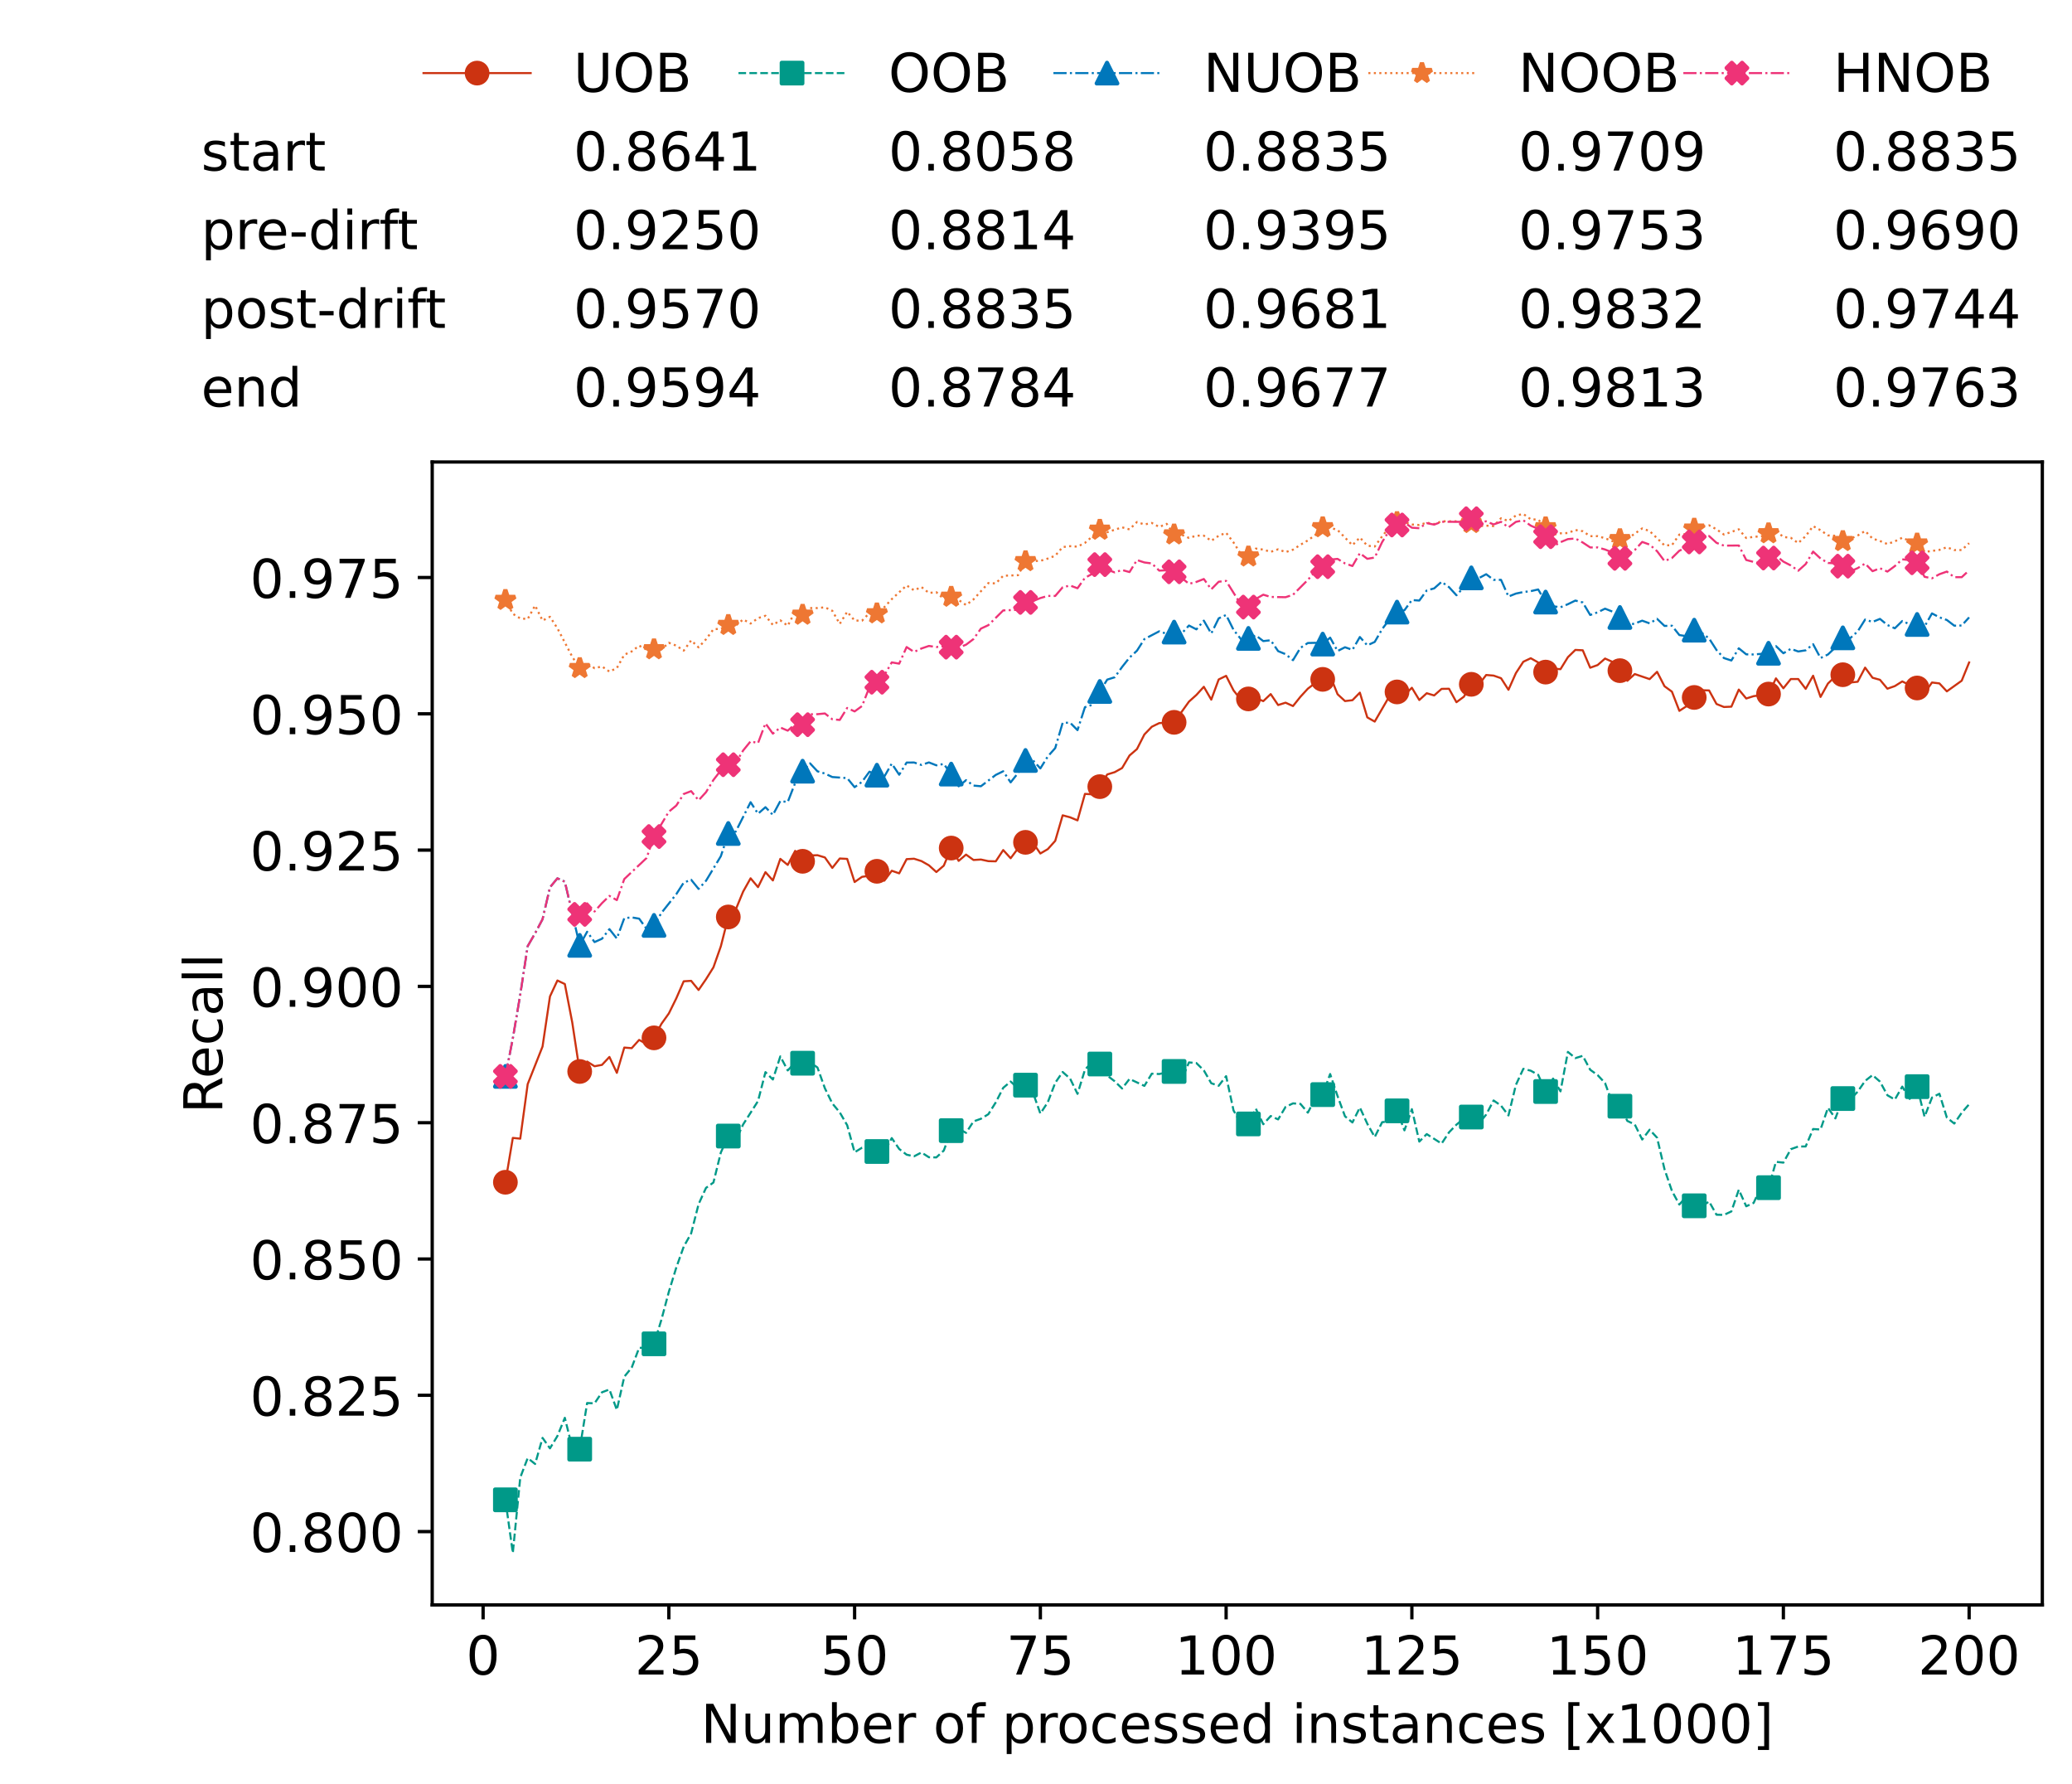 <?xml version="1.0" encoding="utf-8" standalone="no"?>
<!DOCTYPE svg PUBLIC "-//W3C//DTD SVG 1.1//EN"
  "http://www.w3.org/Graphics/SVG/1.1/DTD/svg11.dtd">
<!-- Created with matplotlib (https://matplotlib.org/) -->
<svg height="432.615pt" version="1.1" viewBox="0 0 502.65 432.615" width="502.65pt" xmlns="http://www.w3.org/2000/svg" xmlns:xlink="http://www.w3.org/1999/xlink">
 <defs>
  <style type="text/css">*{stroke-linecap:butt;stroke-linejoin:round;}</style>
 </defs>
 <g id="figure_1">
  <g id="patch_1">
   <path d="M 0 432.615 
L 502.65 432.615 
L 502.65 0 
L 0 0 
z
" style="fill:#ffffff;"/>
  </g>
  <g id="axes_1">
   <g id="patch_2">
    <path d="M 104.85 389.252 
L 495.45 389.252 
L 495.45 112.052 
L 104.85 112.052 
z
" style="fill:#ffffff;"/>
   </g>
   <g id="matplotlib.axis_1">
    <g id="xtick_1">
     <g id="line2d_1">
      <defs>
       <path d="M 0 0 
L 0 3.5 
" id="m2a11d3c23c" style="stroke:#000000;stroke-width:0.8;"/>
      </defs>
      <g>
       <use style="stroke:#000000;stroke-width:0.8;" x="117.197" xlink:href="#m2a11d3c23c" y="389.252"/>
      </g>
     </g>
     <g id="text_1">
      <!-- 0 -->
      <g transform="translate(113.061 406.13)scale(0.13 -0.13)">
       <defs>
        <path d="M 31.781 66.406 
Q 24.172 66.406 20.328 58.906 
Q 16.5 51.422 16.5 36.375 
Q 16.5 21.391 20.328 13.891 
Q 24.172 6.391 31.781 6.391 
Q 39.453 6.391 43.281 13.891 
Q 47.125 21.391 47.125 36.375 
Q 47.125 51.422 43.281 58.906 
Q 39.453 66.406 31.781 66.406 
z
M 31.781 74.219 
Q 44.047 74.219 50.516 64.516 
Q 56.984 54.828 56.984 36.375 
Q 56.984 17.969 50.516 8.266 
Q 44.047 -1.422 31.781 -1.422 
Q 19.531 -1.422 13.062 8.266 
Q 6.594 17.969 6.594 36.375 
Q 6.594 54.828 13.062 64.516 
Q 19.531 74.219 31.781 74.219 
z
" id="DejaVuSans-48"/>
       </defs>
       <use xlink:href="#DejaVuSans-48"/>
      </g>
     </g>
    </g>
    <g id="xtick_2">
     <g id="line2d_2">
      <g>
       <use style="stroke:#000000;stroke-width:0.8;" x="162.259" xlink:href="#m2a11d3c23c" y="389.252"/>
      </g>
     </g>
     <g id="text_2">
      <!-- 25 -->
      <g transform="translate(153.988 406.13)scale(0.13 -0.13)">
       <defs>
        <path d="M 19.188 8.297 
L 53.609 8.297 
L 53.609 0 
L 7.328 0 
L 7.328 8.297 
Q 12.938 14.109 22.625 23.891 
Q 32.328 33.688 34.812 36.531 
Q 39.547 41.844 41.422 45.531 
Q 43.312 49.219 43.312 52.781 
Q 43.312 58.594 39.234 62.25 
Q 35.156 65.922 28.609 65.922 
Q 23.969 65.922 18.812 64.312 
Q 13.672 62.703 7.812 59.422 
L 7.812 69.391 
Q 13.766 71.781 18.938 73 
Q 24.125 74.219 28.422 74.219 
Q 39.75 74.219 46.484 68.547 
Q 53.219 62.891 53.219 53.422 
Q 53.219 48.922 51.531 44.891 
Q 49.859 40.875 45.406 35.406 
Q 44.188 33.984 37.641 27.219 
Q 31.109 20.453 19.188 8.297 
z
" id="DejaVuSans-50"/>
        <path d="M 10.797 72.906 
L 49.516 72.906 
L 49.516 64.594 
L 19.828 64.594 
L 19.828 46.734 
Q 21.969 47.469 24.109 47.828 
Q 26.266 48.188 28.422 48.188 
Q 40.625 48.188 47.75 41.5 
Q 54.891 34.812 54.891 23.391 
Q 54.891 11.625 47.562 5.094 
Q 40.234 -1.422 26.906 -1.422 
Q 22.312 -1.422 17.547 -0.641 
Q 12.797 0.141 7.719 1.703 
L 7.719 11.625 
Q 12.109 9.234 16.797 8.062 
Q 21.484 6.891 26.703 6.891 
Q 35.156 6.891 40.078 11.328 
Q 45.016 15.766 45.016 23.391 
Q 45.016 31 40.078 35.438 
Q 35.156 39.891 26.703 39.891 
Q 22.75 39.891 18.812 39.016 
Q 14.891 38.141 10.797 36.281 
z
" id="DejaVuSans-53"/>
       </defs>
       <use xlink:href="#DejaVuSans-50"/>
       <use x="63.623" xlink:href="#DejaVuSans-53"/>
      </g>
     </g>
    </g>
    <g id="xtick_3">
     <g id="line2d_3">
      <g>
       <use style="stroke:#000000;stroke-width:0.8;" x="207.322" xlink:href="#m2a11d3c23c" y="389.252"/>
      </g>
     </g>
     <g id="text_3">
      <!-- 50 -->
      <g transform="translate(199.05 406.13)scale(0.13 -0.13)">
       <use xlink:href="#DejaVuSans-53"/>
       <use x="63.623" xlink:href="#DejaVuSans-48"/>
      </g>
     </g>
    </g>
    <g id="xtick_4">
     <g id="line2d_4">
      <g>
       <use style="stroke:#000000;stroke-width:0.8;" x="252.384" xlink:href="#m2a11d3c23c" y="389.252"/>
      </g>
     </g>
     <g id="text_4">
      <!-- 75 -->
      <g transform="translate(244.113 406.13)scale(0.13 -0.13)">
       <defs>
        <path d="M 8.203 72.906 
L 55.078 72.906 
L 55.078 68.703 
L 28.609 0 
L 18.312 0 
L 43.219 64.594 
L 8.203 64.594 
z
" id="DejaVuSans-55"/>
       </defs>
       <use xlink:href="#DejaVuSans-55"/>
       <use x="63.623" xlink:href="#DejaVuSans-53"/>
      </g>
     </g>
    </g>
    <g id="xtick_5">
     <g id="line2d_5">
      <g>
       <use style="stroke:#000000;stroke-width:0.8;" x="297.446" xlink:href="#m2a11d3c23c" y="389.252"/>
      </g>
     </g>
     <g id="text_5">
      <!-- 100 -->
      <g transform="translate(285.039 406.13)scale(0.13 -0.13)">
       <defs>
        <path d="M 12.406 8.297 
L 28.516 8.297 
L 28.516 63.922 
L 10.984 60.406 
L 10.984 69.391 
L 28.422 72.906 
L 38.281 72.906 
L 38.281 8.297 
L 54.391 8.297 
L 54.391 0 
L 12.406 0 
z
" id="DejaVuSans-49"/>
       </defs>
       <use xlink:href="#DejaVuSans-49"/>
       <use x="63.623" xlink:href="#DejaVuSans-48"/>
       <use x="127.246" xlink:href="#DejaVuSans-48"/>
      </g>
     </g>
    </g>
    <g id="xtick_6">
     <g id="line2d_6">
      <g>
       <use style="stroke:#000000;stroke-width:0.8;" x="342.509" xlink:href="#m2a11d3c23c" y="389.252"/>
      </g>
     </g>
     <g id="text_6">
      <!-- 125 -->
      <g transform="translate(330.102 406.13)scale(0.13 -0.13)">
       <use xlink:href="#DejaVuSans-49"/>
       <use x="63.623" xlink:href="#DejaVuSans-50"/>
       <use x="127.246" xlink:href="#DejaVuSans-53"/>
      </g>
     </g>
    </g>
    <g id="xtick_7">
     <g id="line2d_7">
      <g>
       <use style="stroke:#000000;stroke-width:0.8;" x="387.571" xlink:href="#m2a11d3c23c" y="389.252"/>
      </g>
     </g>
     <g id="text_7">
      <!-- 150 -->
      <g transform="translate(375.164 406.13)scale(0.13 -0.13)">
       <use xlink:href="#DejaVuSans-49"/>
       <use x="63.623" xlink:href="#DejaVuSans-53"/>
       <use x="127.246" xlink:href="#DejaVuSans-48"/>
      </g>
     </g>
    </g>
    <g id="xtick_8">
     <g id="line2d_8">
      <g>
       <use style="stroke:#000000;stroke-width:0.8;" x="432.633" xlink:href="#m2a11d3c23c" y="389.252"/>
      </g>
     </g>
     <g id="text_8">
      <!-- 175 -->
      <g transform="translate(420.226 406.13)scale(0.13 -0.13)">
       <use xlink:href="#DejaVuSans-49"/>
       <use x="63.623" xlink:href="#DejaVuSans-55"/>
       <use x="127.246" xlink:href="#DejaVuSans-53"/>
      </g>
     </g>
    </g>
    <g id="xtick_9">
     <g id="line2d_9">
      <g>
       <use style="stroke:#000000;stroke-width:0.8;" x="477.695" xlink:href="#m2a11d3c23c" y="389.252"/>
      </g>
     </g>
     <g id="text_9">
      <!-- 200 -->
      <g transform="translate(465.289 406.13)scale(0.13 -0.13)">
       <use xlink:href="#DejaVuSans-50"/>
       <use x="63.623" xlink:href="#DejaVuSans-48"/>
       <use x="127.246" xlink:href="#DejaVuSans-48"/>
      </g>
     </g>
    </g>
    <g id="text_10">
     <!-- Number of processed instances [x1000] -->
     <g transform="translate(170.025 422.711)scale(0.13 -0.13)">
      <defs>
       <path d="M 9.812 72.906 
L 23.094 72.906 
L 55.422 11.922 
L 55.422 72.906 
L 64.984 72.906 
L 64.984 0 
L 51.703 0 
L 19.391 60.984 
L 19.391 0 
L 9.812 0 
z
" id="DejaVuSans-78"/>
       <path d="M 8.5 21.578 
L 8.5 54.688 
L 17.484 54.688 
L 17.484 21.922 
Q 17.484 14.156 20.5 10.266 
Q 23.531 6.391 29.594 6.391 
Q 36.859 6.391 41.078 11.031 
Q 45.312 15.672 45.312 23.688 
L 45.312 54.688 
L 54.297 54.688 
L 54.297 0 
L 45.312 0 
L 45.312 8.406 
Q 42.047 3.422 37.719 1 
Q 33.406 -1.422 27.688 -1.422 
Q 18.266 -1.422 13.375 4.438 
Q 8.5 10.297 8.5 21.578 
z
M 31.109 56 
z
" id="DejaVuSans-117"/>
       <path d="M 52 44.188 
Q 55.375 50.25 60.062 53.125 
Q 64.75 56 71.094 56 
Q 79.641 56 84.281 50.016 
Q 88.922 44.047 88.922 33.016 
L 88.922 0 
L 79.891 0 
L 79.891 32.719 
Q 79.891 40.578 77.094 44.375 
Q 74.312 48.188 68.609 48.188 
Q 61.625 48.188 57.562 43.547 
Q 53.516 38.922 53.516 30.906 
L 53.516 0 
L 44.484 0 
L 44.484 32.719 
Q 44.484 40.625 41.703 44.406 
Q 38.922 48.188 33.109 48.188 
Q 26.219 48.188 22.156 43.531 
Q 18.109 38.875 18.109 30.906 
L 18.109 0 
L 9.078 0 
L 9.078 54.688 
L 18.109 54.688 
L 18.109 46.188 
Q 21.188 51.219 25.484 53.609 
Q 29.781 56 35.688 56 
Q 41.656 56 45.828 52.969 
Q 50 49.953 52 44.188 
z
" id="DejaVuSans-109"/>
       <path d="M 48.688 27.297 
Q 48.688 37.203 44.609 42.844 
Q 40.531 48.484 33.406 48.484 
Q 26.266 48.484 22.188 42.844 
Q 18.109 37.203 18.109 27.297 
Q 18.109 17.391 22.188 11.75 
Q 26.266 6.109 33.406 6.109 
Q 40.531 6.109 44.609 11.75 
Q 48.688 17.391 48.688 27.297 
z
M 18.109 46.391 
Q 20.953 51.266 25.266 53.625 
Q 29.594 56 35.594 56 
Q 45.562 56 51.781 48.094 
Q 58.016 40.188 58.016 27.297 
Q 58.016 14.406 51.781 6.484 
Q 45.562 -1.422 35.594 -1.422 
Q 29.594 -1.422 25.266 0.953 
Q 20.953 3.328 18.109 8.203 
L 18.109 0 
L 9.078 0 
L 9.078 75.984 
L 18.109 75.984 
z
" id="DejaVuSans-98"/>
       <path d="M 56.203 29.594 
L 56.203 25.203 
L 14.891 25.203 
Q 15.484 15.922 20.484 11.062 
Q 25.484 6.203 34.422 6.203 
Q 39.594 6.203 44.453 7.469 
Q 49.312 8.734 54.109 11.281 
L 54.109 2.781 
Q 49.266 0.734 44.188 -0.344 
Q 39.109 -1.422 33.891 -1.422 
Q 20.797 -1.422 13.156 6.188 
Q 5.516 13.812 5.516 26.812 
Q 5.516 40.234 12.766 48.109 
Q 20.016 56 32.328 56 
Q 43.359 56 49.781 48.891 
Q 56.203 41.797 56.203 29.594 
z
M 47.219 32.234 
Q 47.125 39.594 43.094 43.984 
Q 39.062 48.391 32.422 48.391 
Q 24.906 48.391 20.391 44.141 
Q 15.875 39.891 15.188 32.172 
z
" id="DejaVuSans-101"/>
       <path d="M 41.109 46.297 
Q 39.594 47.172 37.812 47.578 
Q 36.031 48 33.891 48 
Q 26.266 48 22.188 43.047 
Q 18.109 38.094 18.109 28.812 
L 18.109 0 
L 9.078 0 
L 9.078 54.688 
L 18.109 54.688 
L 18.109 46.188 
Q 20.953 51.172 25.484 53.578 
Q 30.031 56 36.531 56 
Q 37.453 56 38.578 55.875 
Q 39.703 55.766 41.062 55.516 
z
" id="DejaVuSans-114"/>
       <path id="DejaVuSans-32"/>
       <path d="M 30.609 48.391 
Q 23.391 48.391 19.188 42.75 
Q 14.984 37.109 14.984 27.297 
Q 14.984 17.484 19.156 11.844 
Q 23.344 6.203 30.609 6.203 
Q 37.797 6.203 41.984 11.859 
Q 46.188 17.531 46.188 27.297 
Q 46.188 37.016 41.984 42.703 
Q 37.797 48.391 30.609 48.391 
z
M 30.609 56 
Q 42.328 56 49.016 48.375 
Q 55.719 40.766 55.719 27.297 
Q 55.719 13.875 49.016 6.219 
Q 42.328 -1.422 30.609 -1.422 
Q 18.844 -1.422 12.172 6.219 
Q 5.516 13.875 5.516 27.297 
Q 5.516 40.766 12.172 48.375 
Q 18.844 56 30.609 56 
z
" id="DejaVuSans-111"/>
       <path d="M 37.109 75.984 
L 37.109 68.5 
L 28.516 68.5 
Q 23.688 68.5 21.797 66.547 
Q 19.922 64.594 19.922 59.516 
L 19.922 54.688 
L 34.719 54.688 
L 34.719 47.703 
L 19.922 47.703 
L 19.922 0 
L 10.891 0 
L 10.891 47.703 
L 2.297 47.703 
L 2.297 54.688 
L 10.891 54.688 
L 10.891 58.5 
Q 10.891 67.625 15.141 71.797 
Q 19.391 75.984 28.609 75.984 
z
" id="DejaVuSans-102"/>
       <path d="M 18.109 8.203 
L 18.109 -20.797 
L 9.078 -20.797 
L 9.078 54.688 
L 18.109 54.688 
L 18.109 46.391 
Q 20.953 51.266 25.266 53.625 
Q 29.594 56 35.594 56 
Q 45.562 56 51.781 48.094 
Q 58.016 40.188 58.016 27.297 
Q 58.016 14.406 51.781 6.484 
Q 45.562 -1.422 35.594 -1.422 
Q 29.594 -1.422 25.266 0.953 
Q 20.953 3.328 18.109 8.203 
z
M 48.688 27.297 
Q 48.688 37.203 44.609 42.844 
Q 40.531 48.484 33.406 48.484 
Q 26.266 48.484 22.188 42.844 
Q 18.109 37.203 18.109 27.297 
Q 18.109 17.391 22.188 11.75 
Q 26.266 6.109 33.406 6.109 
Q 40.531 6.109 44.609 11.75 
Q 48.688 17.391 48.688 27.297 
z
" id="DejaVuSans-112"/>
       <path d="M 48.781 52.594 
L 48.781 44.188 
Q 44.969 46.297 41.141 47.344 
Q 37.312 48.391 33.406 48.391 
Q 24.656 48.391 19.812 42.844 
Q 14.984 37.312 14.984 27.297 
Q 14.984 17.281 19.812 11.734 
Q 24.656 6.203 33.406 6.203 
Q 37.312 6.203 41.141 7.25 
Q 44.969 8.297 48.781 10.406 
L 48.781 2.094 
Q 45.016 0.344 40.984 -0.531 
Q 36.969 -1.422 32.422 -1.422 
Q 20.062 -1.422 12.781 6.344 
Q 5.516 14.109 5.516 27.297 
Q 5.516 40.672 12.859 48.328 
Q 20.219 56 33.016 56 
Q 37.156 56 41.109 55.141 
Q 45.062 54.297 48.781 52.594 
z
" id="DejaVuSans-99"/>
       <path d="M 44.281 53.078 
L 44.281 44.578 
Q 40.484 46.531 36.375 47.5 
Q 32.281 48.484 27.875 48.484 
Q 21.188 48.484 17.844 46.438 
Q 14.5 44.391 14.5 40.281 
Q 14.5 37.156 16.891 35.375 
Q 19.281 33.594 26.516 31.984 
L 29.594 31.297 
Q 39.156 29.25 43.188 25.516 
Q 47.219 21.781 47.219 15.094 
Q 47.219 7.469 41.188 3.016 
Q 35.156 -1.422 24.609 -1.422 
Q 20.219 -1.422 15.453 -0.562 
Q 10.688 0.297 5.422 2 
L 5.422 11.281 
Q 10.406 8.688 15.234 7.391 
Q 20.062 6.109 24.812 6.109 
Q 31.156 6.109 34.562 8.281 
Q 37.984 10.453 37.984 14.406 
Q 37.984 18.062 35.516 20.016 
Q 33.062 21.969 24.703 23.781 
L 21.578 24.516 
Q 13.234 26.266 9.516 29.906 
Q 5.812 33.547 5.812 39.891 
Q 5.812 47.609 11.281 51.797 
Q 16.75 56 26.812 56 
Q 31.781 56 36.172 55.266 
Q 40.578 54.547 44.281 53.078 
z
" id="DejaVuSans-115"/>
       <path d="M 45.406 46.391 
L 45.406 75.984 
L 54.391 75.984 
L 54.391 0 
L 45.406 0 
L 45.406 8.203 
Q 42.578 3.328 38.25 0.953 
Q 33.938 -1.422 27.875 -1.422 
Q 17.969 -1.422 11.734 6.484 
Q 5.516 14.406 5.516 27.297 
Q 5.516 40.188 11.734 48.094 
Q 17.969 56 27.875 56 
Q 33.938 56 38.25 53.625 
Q 42.578 51.266 45.406 46.391 
z
M 14.797 27.297 
Q 14.797 17.391 18.875 11.75 
Q 22.953 6.109 30.078 6.109 
Q 37.203 6.109 41.297 11.75 
Q 45.406 17.391 45.406 27.297 
Q 45.406 37.203 41.297 42.844 
Q 37.203 48.484 30.078 48.484 
Q 22.953 48.484 18.875 42.844 
Q 14.797 37.203 14.797 27.297 
z
" id="DejaVuSans-100"/>
       <path d="M 9.422 54.688 
L 18.406 54.688 
L 18.406 0 
L 9.422 0 
z
M 9.422 75.984 
L 18.406 75.984 
L 18.406 64.594 
L 9.422 64.594 
z
" id="DejaVuSans-105"/>
       <path d="M 54.891 33.016 
L 54.891 0 
L 45.906 0 
L 45.906 32.719 
Q 45.906 40.484 42.875 44.328 
Q 39.844 48.188 33.797 48.188 
Q 26.516 48.188 22.312 43.547 
Q 18.109 38.922 18.109 30.906 
L 18.109 0 
L 9.078 0 
L 9.078 54.688 
L 18.109 54.688 
L 18.109 46.188 
Q 21.344 51.125 25.703 53.562 
Q 30.078 56 35.797 56 
Q 45.219 56 50.047 50.172 
Q 54.891 44.344 54.891 33.016 
z
" id="DejaVuSans-110"/>
       <path d="M 18.312 70.219 
L 18.312 54.688 
L 36.812 54.688 
L 36.812 47.703 
L 18.312 47.703 
L 18.312 18.016 
Q 18.312 11.328 20.141 9.422 
Q 21.969 7.516 27.594 7.516 
L 36.812 7.516 
L 36.812 0 
L 27.594 0 
Q 17.188 0 13.234 3.875 
Q 9.281 7.766 9.281 18.016 
L 9.281 47.703 
L 2.688 47.703 
L 2.688 54.688 
L 9.281 54.688 
L 9.281 70.219 
z
" id="DejaVuSans-116"/>
       <path d="M 34.281 27.484 
Q 23.391 27.484 19.188 25 
Q 14.984 22.516 14.984 16.5 
Q 14.984 11.719 18.141 8.906 
Q 21.297 6.109 26.703 6.109 
Q 34.188 6.109 38.703 11.406 
Q 43.219 16.703 43.219 25.484 
L 43.219 27.484 
z
M 52.203 31.203 
L 52.203 0 
L 43.219 0 
L 43.219 8.297 
Q 40.141 3.328 35.547 0.953 
Q 30.953 -1.422 24.312 -1.422 
Q 15.922 -1.422 10.953 3.297 
Q 6 8.016 6 15.922 
Q 6 25.141 12.172 29.828 
Q 18.359 34.516 30.609 34.516 
L 43.219 34.516 
L 43.219 35.406 
Q 43.219 41.609 39.141 45 
Q 35.062 48.391 27.688 48.391 
Q 23 48.391 18.547 47.266 
Q 14.109 46.141 10.016 43.891 
L 10.016 52.203 
Q 14.938 54.109 19.578 55.047 
Q 24.219 56 28.609 56 
Q 40.484 56 46.344 49.844 
Q 52.203 43.703 52.203 31.203 
z
" id="DejaVuSans-97"/>
       <path d="M 8.594 75.984 
L 29.297 75.984 
L 29.297 69 
L 17.578 69 
L 17.578 -6.203 
L 29.297 -6.203 
L 29.297 -13.188 
L 8.594 -13.188 
z
" id="DejaVuSans-91"/>
       <path d="M 54.891 54.688 
L 35.109 28.078 
L 55.906 0 
L 45.312 0 
L 29.391 21.484 
L 13.484 0 
L 2.875 0 
L 24.125 28.609 
L 4.688 54.688 
L 15.281 54.688 
L 29.781 35.203 
L 44.281 54.688 
z
" id="DejaVuSans-120"/>
       <path d="M 30.422 75.984 
L 30.422 -13.188 
L 9.719 -13.188 
L 9.719 -6.203 
L 21.391 -6.203 
L 21.391 69 
L 9.719 69 
L 9.719 75.984 
z
" id="DejaVuSans-93"/>
      </defs>
      <use xlink:href="#DejaVuSans-78"/>
      <use x="74.805" xlink:href="#DejaVuSans-117"/>
      <use x="138.184" xlink:href="#DejaVuSans-109"/>
      <use x="235.596" xlink:href="#DejaVuSans-98"/>
      <use x="299.072" xlink:href="#DejaVuSans-101"/>
      <use x="360.596" xlink:href="#DejaVuSans-114"/>
      <use x="401.709" xlink:href="#DejaVuSans-32"/>
      <use x="433.496" xlink:href="#DejaVuSans-111"/>
      <use x="494.678" xlink:href="#DejaVuSans-102"/>
      <use x="529.883" xlink:href="#DejaVuSans-32"/>
      <use x="561.67" xlink:href="#DejaVuSans-112"/>
      <use x="625.146" xlink:href="#DejaVuSans-114"/>
      <use x="664.01" xlink:href="#DejaVuSans-111"/>
      <use x="725.191" xlink:href="#DejaVuSans-99"/>
      <use x="780.172" xlink:href="#DejaVuSans-101"/>
      <use x="841.695" xlink:href="#DejaVuSans-115"/>
      <use x="893.795" xlink:href="#DejaVuSans-115"/>
      <use x="945.895" xlink:href="#DejaVuSans-101"/>
      <use x="1007.418" xlink:href="#DejaVuSans-100"/>
      <use x="1070.895" xlink:href="#DejaVuSans-32"/>
      <use x="1102.682" xlink:href="#DejaVuSans-105"/>
      <use x="1130.465" xlink:href="#DejaVuSans-110"/>
      <use x="1193.844" xlink:href="#DejaVuSans-115"/>
      <use x="1245.943" xlink:href="#DejaVuSans-116"/>
      <use x="1285.152" xlink:href="#DejaVuSans-97"/>
      <use x="1346.432" xlink:href="#DejaVuSans-110"/>
      <use x="1409.811" xlink:href="#DejaVuSans-99"/>
      <use x="1464.791" xlink:href="#DejaVuSans-101"/>
      <use x="1526.314" xlink:href="#DejaVuSans-115"/>
      <use x="1578.414" xlink:href="#DejaVuSans-32"/>
      <use x="1610.201" xlink:href="#DejaVuSans-91"/>
      <use x="1649.215" xlink:href="#DejaVuSans-120"/>
      <use x="1708.395" xlink:href="#DejaVuSans-49"/>
      <use x="1772.018" xlink:href="#DejaVuSans-48"/>
      <use x="1835.641" xlink:href="#DejaVuSans-48"/>
      <use x="1899.264" xlink:href="#DejaVuSans-48"/>
      <use x="1962.887" xlink:href="#DejaVuSans-93"/>
     </g>
    </g>
   </g>
   <g id="matplotlib.axis_2">
    <g id="ytick_1">
     <g id="line2d_10">
      <defs>
       <path d="M 0 0 
L -3.5 0 
" id="md149489b55" style="stroke:#000000;stroke-width:0.8;"/>
      </defs>
      <g>
       <use style="stroke:#000000;stroke-width:0.8;" x="104.85" xlink:href="#md149489b55" y="371.462"/>
      </g>
     </g>
     <g id="text_11">
      <!-- 0.800 -->
      <g transform="translate(60.633 376.401)scale(0.13 -0.13)">
       <defs>
        <path d="M 10.688 12.406 
L 21 12.406 
L 21 0 
L 10.688 0 
z
" id="DejaVuSans-46"/>
        <path d="M 31.781 34.625 
Q 24.75 34.625 20.719 30.859 
Q 16.703 27.094 16.703 20.516 
Q 16.703 13.922 20.719 10.156 
Q 24.75 6.391 31.781 6.391 
Q 38.812 6.391 42.859 10.172 
Q 46.922 13.969 46.922 20.516 
Q 46.922 27.094 42.891 30.859 
Q 38.875 34.625 31.781 34.625 
z
M 21.922 38.812 
Q 15.578 40.375 12.031 44.719 
Q 8.5 49.078 8.5 55.328 
Q 8.5 64.062 14.719 69.141 
Q 20.953 74.219 31.781 74.219 
Q 42.672 74.219 48.875 69.141 
Q 55.078 64.062 55.078 55.328 
Q 55.078 49.078 51.531 44.719 
Q 48 40.375 41.703 38.812 
Q 48.828 37.156 52.797 32.312 
Q 56.781 27.484 56.781 20.516 
Q 56.781 9.906 50.312 4.234 
Q 43.844 -1.422 31.781 -1.422 
Q 19.734 -1.422 13.25 4.234 
Q 6.781 9.906 6.781 20.516 
Q 6.781 27.484 10.781 32.312 
Q 14.797 37.156 21.922 38.812 
z
M 18.312 54.391 
Q 18.312 48.734 21.844 45.562 
Q 25.391 42.391 31.781 42.391 
Q 38.141 42.391 41.719 45.562 
Q 45.312 48.734 45.312 54.391 
Q 45.312 60.062 41.719 63.234 
Q 38.141 66.406 31.781 66.406 
Q 25.391 66.406 21.844 63.234 
Q 18.312 60.062 18.312 54.391 
z
" id="DejaVuSans-56"/>
       </defs>
       <use xlink:href="#DejaVuSans-48"/>
       <use x="63.623" xlink:href="#DejaVuSans-46"/>
       <use x="95.41" xlink:href="#DejaVuSans-56"/>
       <use x="159.033" xlink:href="#DejaVuSans-48"/>
       <use x="222.656" xlink:href="#DejaVuSans-48"/>
      </g>
     </g>
    </g>
    <g id="ytick_2">
     <g id="line2d_11">
      <g>
       <use style="stroke:#000000;stroke-width:0.8;" x="104.85" xlink:href="#md149489b55" y="338.406"/>
      </g>
     </g>
     <g id="text_12">
      <!-- 0.825 -->
      <g transform="translate(60.633 343.345)scale(0.13 -0.13)">
       <use xlink:href="#DejaVuSans-48"/>
       <use x="63.623" xlink:href="#DejaVuSans-46"/>
       <use x="95.41" xlink:href="#DejaVuSans-56"/>
       <use x="159.033" xlink:href="#DejaVuSans-50"/>
       <use x="222.656" xlink:href="#DejaVuSans-53"/>
      </g>
     </g>
    </g>
    <g id="ytick_3">
     <g id="line2d_12">
      <g>
       <use style="stroke:#000000;stroke-width:0.8;" x="104.85" xlink:href="#md149489b55" y="305.349"/>
      </g>
     </g>
     <g id="text_13">
      <!-- 0.850 -->
      <g transform="translate(60.633 310.288)scale(0.13 -0.13)">
       <use xlink:href="#DejaVuSans-48"/>
       <use x="63.623" xlink:href="#DejaVuSans-46"/>
       <use x="95.41" xlink:href="#DejaVuSans-56"/>
       <use x="159.033" xlink:href="#DejaVuSans-53"/>
       <use x="222.656" xlink:href="#DejaVuSans-48"/>
      </g>
     </g>
    </g>
    <g id="ytick_4">
     <g id="line2d_13">
      <g>
       <use style="stroke:#000000;stroke-width:0.8;" x="104.85" xlink:href="#md149489b55" y="272.293"/>
      </g>
     </g>
     <g id="text_14">
      <!-- 0.875 -->
      <g transform="translate(60.633 277.232)scale(0.13 -0.13)">
       <use xlink:href="#DejaVuSans-48"/>
       <use x="63.623" xlink:href="#DejaVuSans-46"/>
       <use x="95.41" xlink:href="#DejaVuSans-56"/>
       <use x="159.033" xlink:href="#DejaVuSans-55"/>
       <use x="222.656" xlink:href="#DejaVuSans-53"/>
      </g>
     </g>
    </g>
    <g id="ytick_5">
     <g id="line2d_14">
      <g>
       <use style="stroke:#000000;stroke-width:0.8;" x="104.85" xlink:href="#md149489b55" y="239.236"/>
      </g>
     </g>
     <g id="text_15">
      <!-- 0.900 -->
      <g transform="translate(60.633 244.175)scale(0.13 -0.13)">
       <defs>
        <path d="M 10.984 1.516 
L 10.984 10.5 
Q 14.703 8.734 18.5 7.812 
Q 22.312 6.891 25.984 6.891 
Q 35.75 6.891 40.891 13.453 
Q 46.047 20.016 46.781 33.406 
Q 43.953 29.203 39.594 26.953 
Q 35.25 24.703 29.984 24.703 
Q 19.047 24.703 12.672 31.312 
Q 6.297 37.938 6.297 49.422 
Q 6.297 60.641 12.938 67.422 
Q 19.578 74.219 30.609 74.219 
Q 43.266 74.219 49.922 64.516 
Q 56.594 54.828 56.594 36.375 
Q 56.594 19.141 48.406 8.859 
Q 40.234 -1.422 26.422 -1.422 
Q 22.703 -1.422 18.891 -0.688 
Q 15.094 0.047 10.984 1.516 
z
M 30.609 32.422 
Q 37.25 32.422 41.125 36.953 
Q 45.016 41.5 45.016 49.422 
Q 45.016 57.281 41.125 61.844 
Q 37.25 66.406 30.609 66.406 
Q 23.969 66.406 20.094 61.844 
Q 16.219 57.281 16.219 49.422 
Q 16.219 41.5 20.094 36.953 
Q 23.969 32.422 30.609 32.422 
z
" id="DejaVuSans-57"/>
       </defs>
       <use xlink:href="#DejaVuSans-48"/>
       <use x="63.623" xlink:href="#DejaVuSans-46"/>
       <use x="95.41" xlink:href="#DejaVuSans-57"/>
       <use x="159.033" xlink:href="#DejaVuSans-48"/>
       <use x="222.656" xlink:href="#DejaVuSans-48"/>
      </g>
     </g>
    </g>
    <g id="ytick_6">
     <g id="line2d_15">
      <g>
       <use style="stroke:#000000;stroke-width:0.8;" x="104.85" xlink:href="#md149489b55" y="206.18"/>
      </g>
     </g>
     <g id="text_16">
      <!-- 0.925 -->
      <g transform="translate(60.633 211.119)scale(0.13 -0.13)">
       <use xlink:href="#DejaVuSans-48"/>
       <use x="63.623" xlink:href="#DejaVuSans-46"/>
       <use x="95.41" xlink:href="#DejaVuSans-57"/>
       <use x="159.033" xlink:href="#DejaVuSans-50"/>
       <use x="222.656" xlink:href="#DejaVuSans-53"/>
      </g>
     </g>
    </g>
    <g id="ytick_7">
     <g id="line2d_16">
      <g>
       <use style="stroke:#000000;stroke-width:0.8;" x="104.85" xlink:href="#md149489b55" y="173.124"/>
      </g>
     </g>
     <g id="text_17">
      <!-- 0.950 -->
      <g transform="translate(60.633 178.063)scale(0.13 -0.13)">
       <use xlink:href="#DejaVuSans-48"/>
       <use x="63.623" xlink:href="#DejaVuSans-46"/>
       <use x="95.41" xlink:href="#DejaVuSans-57"/>
       <use x="159.033" xlink:href="#DejaVuSans-53"/>
       <use x="222.656" xlink:href="#DejaVuSans-48"/>
      </g>
     </g>
    </g>
    <g id="ytick_8">
     <g id="line2d_17">
      <g>
       <use style="stroke:#000000;stroke-width:0.8;" x="104.85" xlink:href="#md149489b55" y="140.067"/>
      </g>
     </g>
     <g id="text_18">
      <!-- 0.975 -->
      <g transform="translate(60.633 145.006)scale(0.13 -0.13)">
       <use xlink:href="#DejaVuSans-48"/>
       <use x="63.623" xlink:href="#DejaVuSans-46"/>
       <use x="95.41" xlink:href="#DejaVuSans-57"/>
       <use x="159.033" xlink:href="#DejaVuSans-55"/>
       <use x="222.656" xlink:href="#DejaVuSans-53"/>
      </g>
     </g>
    </g>
    <g id="text_19">
     <!-- Recall -->
     <g transform="translate(53.93 270.044)rotate(-90)scale(0.13 -0.13)">
      <defs>
       <path d="M 44.391 34.188 
Q 47.562 33.109 50.562 29.594 
Q 53.562 26.078 56.594 19.922 
L 66.609 0 
L 56 0 
L 46.688 18.703 
Q 43.062 26.031 39.672 28.422 
Q 36.281 30.812 30.422 30.812 
L 19.672 30.812 
L 19.672 0 
L 9.812 0 
L 9.812 72.906 
L 32.078 72.906 
Q 44.578 72.906 50.734 67.672 
Q 56.891 62.453 56.891 51.906 
Q 56.891 45.016 53.688 40.469 
Q 50.484 35.938 44.391 34.188 
z
M 19.672 64.797 
L 19.672 38.922 
L 32.078 38.922 
Q 39.203 38.922 42.844 42.219 
Q 46.484 45.516 46.484 51.906 
Q 46.484 58.297 42.844 61.547 
Q 39.203 64.797 32.078 64.797 
z
" id="DejaVuSans-82"/>
       <path d="M 9.422 75.984 
L 18.406 75.984 
L 18.406 0 
L 9.422 0 
z
" id="DejaVuSans-108"/>
      </defs>
      <use xlink:href="#DejaVuSans-82"/>
      <use x="64.982" xlink:href="#DejaVuSans-101"/>
      <use x="126.506" xlink:href="#DejaVuSans-99"/>
      <use x="181.486" xlink:href="#DejaVuSans-97"/>
      <use x="242.766" xlink:href="#DejaVuSans-108"/>
      <use x="270.549" xlink:href="#DejaVuSans-108"/>
     </g>
    </g>
   </g>
   <g id="line2d_18"/>
   <g id="line2d_19"/>
   <g id="line2d_20"/>
   <g id="line2d_21"/>
   <g id="line2d_22"/>
   <g id="line2d_23">
    <path clip-path="url(#p6b30b7f3df)" d="M 122.605 286.735 
L 124.407 275.982 
L 126.21 276.165 
L 128.012 262.937 
L 131.617 253.818 
L 133.419 241.672 
L 135.222 237.803 
L 137.024 238.662 
L 138.827 248.003 
L 140.629 259.871 
L 142.432 257.462 
L 144.234 258.603 
L 146.037 258.269 
L 147.839 256.347 
L 149.642 260.201 
L 151.444 254.071 
L 153.247 254.217 
L 155.049 252.215 
L 156.852 253.219 
L 158.654 251.717 
L 160.457 248.314 
L 162.259 245.788 
L 164.062 242.132 
L 165.864 237.997 
L 167.667 237.884 
L 169.469 240.107 
L 171.272 237.489 
L 173.074 234.611 
L 174.877 229.491 
L 176.679 222.396 
L 178.482 220.606 
L 180.284 216.231 
L 182.087 213.017 
L 183.889 215.159 
L 185.692 211.528 
L 187.494 213.537 
L 189.297 208.306 
L 191.099 209.773 
L 192.902 206.362 
L 194.704 208.894 
L 196.507 207.476 
L 198.309 207.417 
L 200.112 207.96 
L 201.914 210.502 
L 203.717 208.215 
L 205.519 208.311 
L 207.322 213.923 
L 209.124 212.659 
L 210.927 212.401 
L 212.729 211.317 
L 214.532 213.587 
L 216.334 211.184 
L 218.137 211.817 
L 219.939 208.373 
L 221.742 208.27 
L 223.544 208.844 
L 225.347 209.868 
L 227.149 211.498 
L 228.952 209.951 
L 230.754 205.683 
L 232.557 208.792 
L 234.359 207.266 
L 236.162 208.575 
L 237.964 208.465 
L 239.767 208.857 
L 241.569 208.9 
L 243.372 206.166 
L 245.174 208.153 
L 246.976 205.756 
L 248.779 204.294 
L 250.581 204.397 
L 252.384 207.001 
L 254.186 205.943 
L 255.989 203.936 
L 257.791 197.744 
L 259.594 198.223 
L 261.396 198.969 
L 263.199 192.546 
L 265.001 192.648 
L 266.804 190.788 
L 268.606 187.831 
L 270.409 187.279 
L 272.211 186.277 
L 274.014 183.227 
L 275.816 181.676 
L 277.619 178.13 
L 279.421 176.259 
L 281.224 175.377 
L 284.829 175.19 
L 288.434 170.165 
L 290.236 168.546 
L 292.039 166.569 
L 293.841 169.688 
L 295.644 164.79 
L 297.446 163.914 
L 299.249 167.449 
L 301.051 169.728 
L 304.656 169.304 
L 306.459 170.049 
L 308.261 168.34 
L 310.064 170.997 
L 311.866 170.423 
L 313.669 171.242 
L 315.471 168.991 
L 317.274 167.027 
L 319.076 165.652 
L 322.681 163.887 
L 324.484 168.377 
L 326.286 170.031 
L 328.089 169.824 
L 329.891 167.989 
L 331.694 173.988 
L 333.496 175.009 
L 337.101 168.79 
L 338.904 167.816 
L 340.706 168.583 
L 342.509 166.807 
L 344.311 169.776 
L 346.114 168.132 
L 347.916 168.67 
L 349.719 167.074 
L 351.521 167.048 
L 353.324 170.308 
L 355.126 168.973 
L 356.928 165.968 
L 358.731 166.079 
L 360.533 163.708 
L 362.336 163.855 
L 364.138 164.485 
L 365.941 167.3 
L 367.743 163.256 
L 369.546 160.494 
L 371.348 159.643 
L 373.151 160.669 
L 374.953 163.008 
L 376.756 162.16 
L 378.558 162.301 
L 380.361 159.385 
L 382.163 157.627 
L 383.966 157.716 
L 385.768 161.946 
L 387.571 161.298 
L 389.373 159.719 
L 391.176 160.527 
L 392.978 162.659 
L 394.781 165.115 
L 396.583 163.479 
L 400.188 164.707 
L 401.991 162.936 
L 403.793 166.434 
L 405.596 167.753 
L 407.398 172.408 
L 409.201 171.241 
L 411.003 169.156 
L 412.806 167.406 
L 414.608 167.452 
L 416.411 170.743 
L 418.213 171.469 
L 420.016 171.39 
L 421.818 167.243 
L 423.621 169.408 
L 425.423 168.842 
L 429.028 168.334 
L 430.831 164.528 
L 432.633 166.932 
L 434.436 164.686 
L 436.238 164.686 
L 438.041 167.077 
L 439.843 163.886 
L 441.646 169.03 
L 443.448 165.776 
L 445.251 164.053 
L 447.053 163.645 
L 448.856 165.532 
L 450.658 165.344 
L 452.461 161.918 
L 454.263 164.377 
L 456.066 164.873 
L 457.868 167.034 
L 459.671 166.4 
L 461.473 165.267 
L 463.276 166.164 
L 465.078 166.86 
L 466.881 168.1 
L 468.683 165.529 
L 470.485 165.751 
L 472.288 167.677 
L 475.893 165.094 
L 477.695 160.667 
L 477.695 160.667 
" style="fill:none;stroke:#cc3311;stroke-linecap:square;stroke-width:0.5;"/>
    <defs>
     <path d="M 0 2.5 
C 0.663 2.5 1.299 2.237 1.768 1.768 
C 2.237 1.299 2.5 0.663 2.5 0 
C 2.5 -0.663 2.237 -1.299 1.768 -1.768 
C 1.299 -2.237 0.663 -2.5 0 -2.5 
C -0.663 -2.5 -1.299 -2.237 -1.768 -1.768 
C -2.237 -1.299 -2.5 -0.663 -2.5 0 
C -2.5 0.663 -2.237 1.299 -1.768 1.768 
C -1.299 2.237 -0.663 2.5 0 2.5 
z
" id="ma0e56769d0" style="stroke:#cc3311;"/>
    </defs>
    <g clip-path="url(#p6b30b7f3df)">
     <use style="fill:#cc3311;stroke:#cc3311;" x="122.605" xlink:href="#ma0e56769d0" y="286.735"/>
     <use style="fill:#cc3311;stroke:#cc3311;" x="140.629" xlink:href="#ma0e56769d0" y="259.871"/>
     <use style="fill:#cc3311;stroke:#cc3311;" x="158.654" xlink:href="#ma0e56769d0" y="251.717"/>
     <use style="fill:#cc3311;stroke:#cc3311;" x="176.679" xlink:href="#ma0e56769d0" y="222.396"/>
     <use style="fill:#cc3311;stroke:#cc3311;" x="194.704" xlink:href="#ma0e56769d0" y="208.894"/>
     <use style="fill:#cc3311;stroke:#cc3311;" x="212.729" xlink:href="#ma0e56769d0" y="211.317"/>
     <use style="fill:#cc3311;stroke:#cc3311;" x="230.754" xlink:href="#ma0e56769d0" y="205.683"/>
     <use style="fill:#cc3311;stroke:#cc3311;" x="248.779" xlink:href="#ma0e56769d0" y="204.294"/>
     <use style="fill:#cc3311;stroke:#cc3311;" x="266.804" xlink:href="#ma0e56769d0" y="190.788"/>
     <use style="fill:#cc3311;stroke:#cc3311;" x="284.829" xlink:href="#ma0e56769d0" y="175.19"/>
     <use style="fill:#cc3311;stroke:#cc3311;" x="302.854" xlink:href="#ma0e56769d0" y="169.512"/>
     <use style="fill:#cc3311;stroke:#cc3311;" x="320.879" xlink:href="#ma0e56769d0" y="164.768"/>
     <use style="fill:#cc3311;stroke:#cc3311;" x="338.904" xlink:href="#ma0e56769d0" y="167.816"/>
     <use style="fill:#cc3311;stroke:#cc3311;" x="356.928" xlink:href="#ma0e56769d0" y="165.968"/>
     <use style="fill:#cc3311;stroke:#cc3311;" x="374.953" xlink:href="#ma0e56769d0" y="163.008"/>
     <use style="fill:#cc3311;stroke:#cc3311;" x="392.978" xlink:href="#ma0e56769d0" y="162.659"/>
     <use style="fill:#cc3311;stroke:#cc3311;" x="411.003" xlink:href="#ma0e56769d0" y="169.156"/>
     <use style="fill:#cc3311;stroke:#cc3311;" x="429.028" xlink:href="#ma0e56769d0" y="168.334"/>
     <use style="fill:#cc3311;stroke:#cc3311;" x="447.053" xlink:href="#ma0e56769d0" y="163.645"/>
     <use style="fill:#cc3311;stroke:#cc3311;" x="465.078" xlink:href="#ma0e56769d0" y="166.86"/>
    </g>
   </g>
   <g id="line2d_24"/>
   <g id="line2d_25"/>
   <g id="line2d_26"/>
   <g id="line2d_27"/>
   <g id="line2d_28">
    <path clip-path="url(#p6b30b7f3df)" d="M 122.605 363.76 
L 124.407 376.652 
L 126.21 358.347 
L 128.012 353.634 
L 129.815 355.062 
L 131.617 348.734 
L 133.419 351.274 
L 135.222 348.288 
L 137.024 343.867 
L 138.827 351.128 
L 140.629 351.474 
L 142.432 340.284 
L 144.234 340.352 
L 146.037 337.677 
L 147.839 336.991 
L 149.642 341.958 
L 151.444 333.899 
L 153.247 331.69 
L 155.049 326.887 
L 156.852 326.912 
L 158.654 325.925 
L 160.457 320.063 
L 162.259 313.293 
L 164.062 307.418 
L 165.864 302.358 
L 167.667 299.133 
L 169.469 292.06 
L 171.272 288.102 
L 173.074 286.798 
L 174.877 279.503 
L 176.679 275.533 
L 178.482 276.635 
L 180.284 272.706 
L 183.889 267.043 
L 185.692 260.026 
L 187.494 261.815 
L 189.297 256.216 
L 191.099 259.618 
L 192.902 257.697 
L 194.704 257.867 
L 196.507 257.636 
L 198.309 258.906 
L 200.112 263.951 
L 201.914 267.624 
L 203.717 269.79 
L 205.519 272.902 
L 207.322 279.473 
L 209.124 278.358 
L 210.927 278.26 
L 212.729 279.278 
L 214.532 279.345 
L 216.334 276.024 
L 218.137 278.667 
L 219.939 280.045 
L 221.742 280.449 
L 223.544 279.512 
L 225.347 280.673 
L 227.149 280.71 
L 228.952 279.05 
L 230.754 274.215 
L 232.557 273.758 
L 234.359 274.759 
L 236.162 271.979 
L 237.964 271.341 
L 239.767 270.235 
L 241.569 267.353 
L 243.372 263.833 
L 245.174 262.312 
L 246.976 263.975 
L 248.779 263.188 
L 250.581 264.986 
L 252.384 270.071 
L 254.186 267.337 
L 255.989 262.619 
L 257.791 259.996 
L 259.594 261.593 
L 261.396 265.299 
L 263.199 259.453 
L 265.001 257.468 
L 266.804 258.059 
L 268.606 260.855 
L 270.409 262.246 
L 272.211 263.999 
L 274.014 261.68 
L 277.619 263.364 
L 279.421 260.4 
L 281.224 260.488 
L 283.026 260.095 
L 284.829 259.863 
L 286.631 261.891 
L 288.434 257.668 
L 290.236 257.831 
L 292.039 259.603 
L 293.841 262.721 
L 295.644 263.333 
L 297.446 261.006 
L 299.249 269.334 
L 301.051 272.412 
L 302.854 272.592 
L 304.656 268.893 
L 306.459 272.664 
L 308.261 270.675 
L 310.064 271.495 
L 311.866 268.465 
L 313.669 267.606 
L 315.471 267.731 
L 317.274 269.853 
L 319.076 266.395 
L 320.879 265.482 
L 322.681 260.487 
L 324.484 265.853 
L 326.286 270.744 
L 328.089 272.235 
L 329.891 268.6 
L 331.694 272.543 
L 333.496 275.776 
L 335.299 272.169 
L 337.101 271.983 
L 338.904 269.422 
L 340.706 274.149 
L 342.509 269.013 
L 344.311 276.875 
L 346.114 275.056 
L 349.719 277.365 
L 351.521 274.63 
L 353.324 272.767 
L 355.126 271.283 
L 356.928 270.918 
L 358.731 272.517 
L 360.533 270.324 
L 362.336 266.9 
L 364.138 268.159 
L 365.941 270.533 
L 367.743 263.126 
L 369.546 259.223 
L 371.348 259.681 
L 373.151 260.679 
L 374.953 264.727 
L 376.756 261.592 
L 378.558 264.69 
L 380.361 255.122 
L 382.163 256.63 
L 383.966 256.077 
L 385.768 259.453 
L 387.571 260.749 
L 389.373 262.682 
L 391.176 267.616 
L 392.978 268.289 
L 394.781 271.865 
L 396.583 272.722 
L 398.386 276.374 
L 400.188 273.99 
L 401.991 275.93 
L 403.793 283.568 
L 405.596 288.846 
L 407.398 292.146 
L 409.201 290.083 
L 411.003 292.444 
L 412.806 292.594 
L 414.608 291.404 
L 416.411 294.612 
L 418.213 294.657 
L 420.016 293.812 
L 421.818 288.55 
L 423.621 292.563 
L 425.423 291.748 
L 427.226 287.767 
L 429.028 288.055 
L 430.831 281.778 
L 432.633 281.978 
L 434.436 278.715 
L 436.238 278.073 
L 438.041 278.055 
L 439.843 273.829 
L 441.646 273.943 
L 443.448 268.682 
L 445.251 271.25 
L 447.053 266.437 
L 448.856 266.673 
L 450.658 264.765 
L 452.461 262.158 
L 454.263 260.743 
L 456.066 262.324 
L 457.868 265.635 
L 459.671 266.686 
L 461.473 263.537 
L 463.276 266.528 
L 465.078 263.554 
L 466.881 270.854 
L 468.683 266.202 
L 470.485 265.272 
L 472.288 271.049 
L 474.09 272.5 
L 475.893 269.884 
L 477.695 267.818 
L 477.695 267.818 
" style="fill:none;stroke:#009988;stroke-dasharray:1.85,0.8;stroke-dashoffset:0;stroke-width:0.5;"/>
    <defs>
     <path d="M -2.5 2.5 
L 2.5 2.5 
L 2.5 -2.5 
L -2.5 -2.5 
z
" id="m5be5de4646" style="stroke:#009988;stroke-linejoin:miter;"/>
    </defs>
    <g clip-path="url(#p6b30b7f3df)">
     <use style="fill:#009988;stroke:#009988;stroke-linejoin:miter;" x="122.605" xlink:href="#m5be5de4646" y="363.76"/>
     <use style="fill:#009988;stroke:#009988;stroke-linejoin:miter;" x="140.629" xlink:href="#m5be5de4646" y="351.474"/>
     <use style="fill:#009988;stroke:#009988;stroke-linejoin:miter;" x="158.654" xlink:href="#m5be5de4646" y="325.925"/>
     <use style="fill:#009988;stroke:#009988;stroke-linejoin:miter;" x="176.679" xlink:href="#m5be5de4646" y="275.533"/>
     <use style="fill:#009988;stroke:#009988;stroke-linejoin:miter;" x="194.704" xlink:href="#m5be5de4646" y="257.867"/>
     <use style="fill:#009988;stroke:#009988;stroke-linejoin:miter;" x="212.729" xlink:href="#m5be5de4646" y="279.278"/>
     <use style="fill:#009988;stroke:#009988;stroke-linejoin:miter;" x="230.754" xlink:href="#m5be5de4646" y="274.215"/>
     <use style="fill:#009988;stroke:#009988;stroke-linejoin:miter;" x="248.779" xlink:href="#m5be5de4646" y="263.188"/>
     <use style="fill:#009988;stroke:#009988;stroke-linejoin:miter;" x="266.804" xlink:href="#m5be5de4646" y="258.059"/>
     <use style="fill:#009988;stroke:#009988;stroke-linejoin:miter;" x="284.829" xlink:href="#m5be5de4646" y="259.863"/>
     <use style="fill:#009988;stroke:#009988;stroke-linejoin:miter;" x="302.854" xlink:href="#m5be5de4646" y="272.592"/>
     <use style="fill:#009988;stroke:#009988;stroke-linejoin:miter;" x="320.879" xlink:href="#m5be5de4646" y="265.482"/>
     <use style="fill:#009988;stroke:#009988;stroke-linejoin:miter;" x="338.904" xlink:href="#m5be5de4646" y="269.422"/>
     <use style="fill:#009988;stroke:#009988;stroke-linejoin:miter;" x="356.928" xlink:href="#m5be5de4646" y="270.918"/>
     <use style="fill:#009988;stroke:#009988;stroke-linejoin:miter;" x="374.953" xlink:href="#m5be5de4646" y="264.727"/>
     <use style="fill:#009988;stroke:#009988;stroke-linejoin:miter;" x="392.978" xlink:href="#m5be5de4646" y="268.289"/>
     <use style="fill:#009988;stroke:#009988;stroke-linejoin:miter;" x="411.003" xlink:href="#m5be5de4646" y="292.444"/>
     <use style="fill:#009988;stroke:#009988;stroke-linejoin:miter;" x="429.028" xlink:href="#m5be5de4646" y="288.055"/>
     <use style="fill:#009988;stroke:#009988;stroke-linejoin:miter;" x="447.053" xlink:href="#m5be5de4646" y="266.437"/>
     <use style="fill:#009988;stroke:#009988;stroke-linejoin:miter;" x="465.078" xlink:href="#m5be5de4646" y="263.554"/>
    </g>
   </g>
   <g id="line2d_29"/>
   <g id="line2d_30"/>
   <g id="line2d_31"/>
   <g id="line2d_32"/>
   <g id="line2d_33">
    <path clip-path="url(#p6b30b7f3df)" d="M 122.605 261.06 
L 124.407 251.843 
L 126.21 241.237 
L 128.012 229.476 
L 129.815 226.353 
L 131.617 222.939 
L 133.419 215.205 
L 135.222 213.023 
L 137.024 213.837 
L 140.629 229.284 
L 142.432 225.981 
L 144.234 228.484 
L 146.037 227.678 
L 147.839 225.347 
L 149.642 227.622 
L 151.444 222.687 
L 153.247 222.498 
L 155.049 222.804 
L 156.852 225.279 
L 158.654 224.437 
L 160.457 221.413 
L 164.062 216.864 
L 165.864 214.065 
L 167.667 213.368 
L 169.469 215.591 
L 171.272 213.621 
L 174.877 207.644 
L 176.679 202.146 
L 178.482 201.687 
L 182.087 194.557 
L 183.889 197.355 
L 185.692 195.769 
L 187.494 197.647 
L 189.297 194.287 
L 191.099 194.518 
L 192.902 189.893 
L 194.704 187.039 
L 196.507 185.137 
L 198.309 187.068 
L 200.112 187.61 
L 201.914 188.458 
L 205.519 188.716 
L 207.322 190.92 
L 209.124 189.613 
L 210.927 187.152 
L 212.729 188.012 
L 214.532 188.345 
L 216.334 185.199 
L 218.137 187.898 
L 219.939 184.947 
L 221.742 184.931 
L 223.544 185.528 
L 225.347 184.914 
L 227.149 185.617 
L 228.952 185.284 
L 230.754 187.745 
L 232.557 190.712 
L 234.359 189.217 
L 236.162 190.526 
L 237.964 190.69 
L 241.569 187.94 
L 243.372 187.058 
L 245.174 189.756 
L 246.976 187.475 
L 248.779 184.439 
L 250.581 184.388 
L 252.384 186.371 
L 254.186 183.46 
L 255.989 181.438 
L 257.791 175.304 
L 259.594 175.277 
L 261.396 177.087 
L 263.199 171.509 
L 265.001 170.93 
L 266.804 167.703 
L 268.606 164.827 
L 270.409 164.263 
L 272.211 161.759 
L 274.014 159.488 
L 275.816 157.819 
L 277.619 155.001 
L 281.224 153.112 
L 283.026 153.723 
L 284.829 153.307 
L 286.631 153.676 
L 288.434 151.71 
L 290.236 152.64 
L 292.039 150.53 
L 293.841 153.648 
L 295.644 149.976 
L 297.446 149.15 
L 299.249 152.765 
L 301.051 155.015 
L 302.854 154.835 
L 304.656 154.104 
L 306.459 155.485 
L 308.261 155.278 
L 310.064 157.922 
L 311.866 158.658 
L 313.669 160.113 
L 315.471 157.134 
L 317.274 155.949 
L 319.076 155.909 
L 320.879 156.219 
L 322.681 154.648 
L 324.484 157.895 
L 326.286 156.982 
L 328.089 157.612 
L 329.891 154.494 
L 331.694 156.526 
L 333.496 155.689 
L 335.299 152.578 
L 337.101 150.169 
L 338.904 148.457 
L 340.706 148.004 
L 342.509 145.533 
L 344.311 145.658 
L 346.114 143.2 
L 347.916 142.704 
L 349.719 141.108 
L 351.521 142.405 
L 353.324 144.368 
L 355.126 142.404 
L 356.928 140.15 
L 358.731 140.239 
L 360.533 139.265 
L 362.336 140.635 
L 364.138 140.635 
L 365.941 144.683 
L 367.743 143.964 
L 369.546 143.584 
L 371.348 143.375 
L 373.151 142.963 
L 374.953 146.022 
L 376.756 147.033 
L 378.558 147.285 
L 380.361 146.538 
L 382.163 145.659 
L 383.966 146.113 
L 385.768 149.152 
L 387.571 148.504 
L 389.373 147.62 
L 391.176 148.339 
L 392.978 149.761 
L 394.781 151.592 
L 396.583 151.23 
L 398.386 150.532 
L 400.188 151.186 
L 401.991 150.09 
L 403.793 151.804 
L 405.596 151.76 
L 407.398 154.026 
L 409.201 154.296 
L 411.003 152.84 
L 412.806 153.473 
L 414.608 154.847 
L 416.411 157.652 
L 418.213 159.605 
L 420.016 160.194 
L 421.818 157.238 
L 423.621 158.699 
L 425.423 158.734 
L 429.028 158.437 
L 430.831 156.7 
L 432.633 158.437 
L 434.436 157.363 
L 436.238 158.005 
L 438.041 157.725 
L 439.843 156.241 
L 441.646 159.6 
L 443.448 158.736 
L 445.251 157.013 
L 447.053 154.698 
L 448.856 154.765 
L 450.658 153.139 
L 452.461 150.265 
L 454.263 150.841 
L 456.066 150.102 
L 457.868 151.588 
L 459.671 152.384 
L 461.473 150.615 
L 463.276 151.412 
L 465.078 151.448 
L 466.881 151.953 
L 468.683 148.77 
L 470.485 149.727 
L 472.288 150.369 
L 474.09 151.745 
L 475.893 151.705 
L 477.695 149.737 
L 477.695 149.737 
" style="fill:none;stroke:#0077bb;stroke-dasharray:3.2,0.8,0.5,0.8;stroke-dashoffset:0;stroke-width:0.5;"/>
    <defs>
     <path d="M 0 -2.5 
L -2.5 2.5 
L 2.5 2.5 
z
" id="mc1b7aa421a" style="stroke:#0077bb;stroke-linejoin:miter;"/>
    </defs>
    <g clip-path="url(#p6b30b7f3df)">
     <use style="fill:#0077bb;stroke:#0077bb;stroke-linejoin:miter;" x="122.605" xlink:href="#mc1b7aa421a" y="261.06"/>
     <use style="fill:#0077bb;stroke:#0077bb;stroke-linejoin:miter;" x="140.629" xlink:href="#mc1b7aa421a" y="229.284"/>
     <use style="fill:#0077bb;stroke:#0077bb;stroke-linejoin:miter;" x="158.654" xlink:href="#mc1b7aa421a" y="224.437"/>
     <use style="fill:#0077bb;stroke:#0077bb;stroke-linejoin:miter;" x="176.679" xlink:href="#mc1b7aa421a" y="202.146"/>
     <use style="fill:#0077bb;stroke:#0077bb;stroke-linejoin:miter;" x="194.704" xlink:href="#mc1b7aa421a" y="187.039"/>
     <use style="fill:#0077bb;stroke:#0077bb;stroke-linejoin:miter;" x="212.729" xlink:href="#mc1b7aa421a" y="188.012"/>
     <use style="fill:#0077bb;stroke:#0077bb;stroke-linejoin:miter;" x="230.754" xlink:href="#mc1b7aa421a" y="187.745"/>
     <use style="fill:#0077bb;stroke:#0077bb;stroke-linejoin:miter;" x="248.779" xlink:href="#mc1b7aa421a" y="184.439"/>
     <use style="fill:#0077bb;stroke:#0077bb;stroke-linejoin:miter;" x="266.804" xlink:href="#mc1b7aa421a" y="167.703"/>
     <use style="fill:#0077bb;stroke:#0077bb;stroke-linejoin:miter;" x="284.829" xlink:href="#mc1b7aa421a" y="153.307"/>
     <use style="fill:#0077bb;stroke:#0077bb;stroke-linejoin:miter;" x="302.854" xlink:href="#mc1b7aa421a" y="154.835"/>
     <use style="fill:#0077bb;stroke:#0077bb;stroke-linejoin:miter;" x="320.879" xlink:href="#mc1b7aa421a" y="156.219"/>
     <use style="fill:#0077bb;stroke:#0077bb;stroke-linejoin:miter;" x="338.904" xlink:href="#mc1b7aa421a" y="148.457"/>
     <use style="fill:#0077bb;stroke:#0077bb;stroke-linejoin:miter;" x="356.928" xlink:href="#mc1b7aa421a" y="140.15"/>
     <use style="fill:#0077bb;stroke:#0077bb;stroke-linejoin:miter;" x="374.953" xlink:href="#mc1b7aa421a" y="146.022"/>
     <use style="fill:#0077bb;stroke:#0077bb;stroke-linejoin:miter;" x="392.978" xlink:href="#mc1b7aa421a" y="149.761"/>
     <use style="fill:#0077bb;stroke:#0077bb;stroke-linejoin:miter;" x="411.003" xlink:href="#mc1b7aa421a" y="152.84"/>
     <use style="fill:#0077bb;stroke:#0077bb;stroke-linejoin:miter;" x="429.028" xlink:href="#mc1b7aa421a" y="158.437"/>
     <use style="fill:#0077bb;stroke:#0077bb;stroke-linejoin:miter;" x="447.053" xlink:href="#mc1b7aa421a" y="154.698"/>
     <use style="fill:#0077bb;stroke:#0077bb;stroke-linejoin:miter;" x="465.078" xlink:href="#mc1b7aa421a" y="151.448"/>
    </g>
   </g>
   <g id="line2d_34"/>
   <g id="line2d_35"/>
   <g id="line2d_36"/>
   <g id="line2d_37"/>
   <g id="line2d_38">
    <path clip-path="url(#p6b30b7f3df)" d="M 122.605 145.523 
L 124.407 148.87 
L 126.21 149.985 
L 128.012 150.139 
L 129.815 146.856 
L 131.617 150.513 
L 133.419 149.595 
L 135.222 152.374 
L 138.827 159.297 
L 140.629 162.056 
L 142.432 160.913 
L 144.234 162.064 
L 146.037 161.629 
L 147.839 162.885 
L 149.642 162.031 
L 151.444 158.794 
L 153.247 157.996 
L 155.049 156.59 
L 156.852 157.554 
L 160.457 157.493 
L 162.259 155.894 
L 164.062 156.589 
L 165.864 157.796 
L 167.667 155.314 
L 169.469 157.002 
L 171.272 155.045 
L 173.074 152.616 
L 174.877 152.485 
L 176.679 151.594 
L 178.482 151.732 
L 180.284 150.233 
L 182.087 151.228 
L 183.889 149.916 
L 185.692 149.344 
L 187.494 151.572 
L 189.297 150.452 
L 191.099 151.758 
L 192.902 148.314 
L 194.704 149.115 
L 196.507 147.479 
L 198.309 147.472 
L 200.112 147.296 
L 201.914 148.144 
L 203.717 151.315 
L 205.519 148.374 
L 207.322 150.498 
L 209.124 150.541 
L 210.927 148.655 
L 212.729 148.788 
L 214.532 147.252 
L 216.334 145.307 
L 219.939 141.978 
L 221.742 143.167 
L 223.544 142.376 
L 225.347 143.81 
L 227.149 143.625 
L 228.952 145.277 
L 230.754 144.762 
L 232.557 145.522 
L 234.359 146.738 
L 236.162 145.375 
L 239.767 141.416 
L 241.569 141.496 
L 243.372 139.644 
L 246.976 139.499 
L 248.779 136.126 
L 252.384 136.023 
L 254.186 135.472 
L 255.989 134.784 
L 257.791 132.681 
L 259.594 132.468 
L 261.396 132.582 
L 263.199 131.67 
L 266.804 128.51 
L 268.606 129.077 
L 272.211 127.893 
L 274.014 128.397 
L 275.816 126.61 
L 277.619 127.2 
L 279.421 126.836 
L 281.224 127.806 
L 283.026 127.054 
L 284.829 129.646 
L 286.631 129.699 
L 288.434 130.459 
L 290.236 129.919 
L 292.039 129.919 
L 293.841 131.167 
L 295.644 129.942 
L 297.446 129.217 
L 299.249 131.573 
L 301.051 134.416 
L 302.854 134.993 
L 304.656 133.048 
L 306.459 133.297 
L 308.261 133.842 
L 310.064 133.225 
L 311.866 133.907 
L 313.669 133.317 
L 315.471 132.126 
L 317.274 131.076 
L 319.076 129.74 
L 320.879 127.899 
L 322.681 127.97 
L 324.484 128.546 
L 328.089 132.233 
L 329.891 130.362 
L 331.694 132.346 
L 333.496 132.558 
L 335.299 130.064 
L 337.101 127.863 
L 338.904 126.638 
L 340.706 126.638 
L 342.509 127.206 
L 344.311 127.332 
L 346.114 126.757 
L 347.916 127.108 
L 349.719 126.427 
L 355.126 126.439 
L 356.928 126.879 
L 358.731 127.613 
L 360.533 127.49 
L 362.336 127.588 
L 364.138 125.699 
L 365.941 126.374 
L 367.743 125.032 
L 369.546 124.652 
L 371.348 125.944 
L 373.151 126.021 
L 376.756 129.68 
L 378.558 129.348 
L 380.361 129.275 
L 382.163 128.541 
L 383.966 128.843 
L 385.768 130.035 
L 387.571 130.035 
L 389.373 130.541 
L 391.176 131.26 
L 392.978 130.78 
L 394.781 130.693 
L 398.386 128.159 
L 400.188 128.801 
L 403.793 132.272 
L 405.596 132.228 
L 407.398 129.652 
L 409.201 129.54 
L 411.003 128.242 
L 412.806 127.673 
L 414.608 127.403 
L 416.411 128.374 
L 418.213 129.645 
L 421.818 128.373 
L 423.621 130.483 
L 425.423 130.2 
L 427.226 130.077 
L 430.831 128.765 
L 432.633 130.234 
L 434.436 130.432 
L 436.238 131.716 
L 438.041 130.022 
L 439.843 127.596 
L 441.646 128.594 
L 443.448 129.842 
L 445.251 129.938 
L 447.053 131.255 
L 448.856 130.671 
L 450.658 129.881 
L 452.461 128.775 
L 454.263 130.622 
L 456.066 131.209 
L 457.868 131.952 
L 459.671 131.295 
L 461.473 130.411 
L 463.276 131.207 
L 465.078 131.849 
L 466.881 133.869 
L 470.485 133.368 
L 472.288 132.726 
L 474.09 133.408 
L 475.893 133.408 
L 477.695 131.735 
L 477.695 131.735 
" style="fill:none;stroke:#ee7733;stroke-dasharray:0.5,0.825;stroke-dashoffset:0;stroke-width:0.5;"/>
    <defs>
     <path d="M 0 -2.5 
L -0.561 -0.773 
L -2.378 -0.773 
L -0.908 0.295 
L -1.469 2.023 
L -0 0.955 
L 1.469 2.023 
L 0.908 0.295 
L 2.378 -0.773 
L 0.561 -0.773 
z
" id="mf7397d04aa" style="stroke:#ee7733;stroke-linejoin:bevel;"/>
    </defs>
    <g clip-path="url(#p6b30b7f3df)">
     <use style="fill:#ee7733;stroke:#ee7733;stroke-linejoin:bevel;" x="122.605" xlink:href="#mf7397d04aa" y="145.523"/>
     <use style="fill:#ee7733;stroke:#ee7733;stroke-linejoin:bevel;" x="140.629" xlink:href="#mf7397d04aa" y="162.056"/>
     <use style="fill:#ee7733;stroke:#ee7733;stroke-linejoin:bevel;" x="158.654" xlink:href="#mf7397d04aa" y="157.5"/>
     <use style="fill:#ee7733;stroke:#ee7733;stroke-linejoin:bevel;" x="176.679" xlink:href="#mf7397d04aa" y="151.594"/>
     <use style="fill:#ee7733;stroke:#ee7733;stroke-linejoin:bevel;" x="194.704" xlink:href="#mf7397d04aa" y="149.115"/>
     <use style="fill:#ee7733;stroke:#ee7733;stroke-linejoin:bevel;" x="212.729" xlink:href="#mf7397d04aa" y="148.788"/>
     <use style="fill:#ee7733;stroke:#ee7733;stroke-linejoin:bevel;" x="230.754" xlink:href="#mf7397d04aa" y="144.762"/>
     <use style="fill:#ee7733;stroke:#ee7733;stroke-linejoin:bevel;" x="248.779" xlink:href="#mf7397d04aa" y="136.126"/>
     <use style="fill:#ee7733;stroke:#ee7733;stroke-linejoin:bevel;" x="266.804" xlink:href="#mf7397d04aa" y="128.51"/>
     <use style="fill:#ee7733;stroke:#ee7733;stroke-linejoin:bevel;" x="284.829" xlink:href="#mf7397d04aa" y="129.646"/>
     <use style="fill:#ee7733;stroke:#ee7733;stroke-linejoin:bevel;" x="302.854" xlink:href="#mf7397d04aa" y="134.993"/>
     <use style="fill:#ee7733;stroke:#ee7733;stroke-linejoin:bevel;" x="320.879" xlink:href="#mf7397d04aa" y="127.899"/>
     <use style="fill:#ee7733;stroke:#ee7733;stroke-linejoin:bevel;" x="338.904" xlink:href="#mf7397d04aa" y="126.638"/>
     <use style="fill:#ee7733;stroke:#ee7733;stroke-linejoin:bevel;" x="356.928" xlink:href="#mf7397d04aa" y="126.879"/>
     <use style="fill:#ee7733;stroke:#ee7733;stroke-linejoin:bevel;" x="374.953" xlink:href="#mf7397d04aa" y="127.91"/>
     <use style="fill:#ee7733;stroke:#ee7733;stroke-linejoin:bevel;" x="392.978" xlink:href="#mf7397d04aa" y="130.78"/>
     <use style="fill:#ee7733;stroke:#ee7733;stroke-linejoin:bevel;" x="411.003" xlink:href="#mf7397d04aa" y="128.242"/>
     <use style="fill:#ee7733;stroke:#ee7733;stroke-linejoin:bevel;" x="429.028" xlink:href="#mf7397d04aa" y="129.366"/>
     <use style="fill:#ee7733;stroke:#ee7733;stroke-linejoin:bevel;" x="447.053" xlink:href="#mf7397d04aa" y="131.255"/>
     <use style="fill:#ee7733;stroke:#ee7733;stroke-linejoin:bevel;" x="465.078" xlink:href="#mf7397d04aa" y="131.849"/>
    </g>
   </g>
   <g id="line2d_39"/>
   <g id="line2d_40"/>
   <g id="line2d_41"/>
   <g id="line2d_42"/>
   <g id="line2d_43">
    <path clip-path="url(#p6b30b7f3df)" d="M 122.605 261.06 
L 124.407 251.843 
L 126.21 241.237 
L 128.012 229.476 
L 129.815 226.353 
L 131.617 222.939 
L 133.419 215.205 
L 135.222 213.023 
L 137.024 213.837 
L 138.827 221.441 
L 140.629 221.771 
L 142.432 219.094 
L 144.234 221.067 
L 146.037 219.042 
L 147.839 217.287 
L 149.642 218.307 
L 151.444 213.201 
L 156.852 208.097 
L 158.654 202.889 
L 162.259 196.859 
L 164.062 195.374 
L 165.864 192.574 
L 167.667 191.877 
L 169.469 194.1 
L 171.272 192.131 
L 173.074 189.162 
L 174.877 186.835 
L 176.679 185.469 
L 178.482 185.01 
L 180.284 182.012 
L 182.087 179.793 
L 183.889 180.231 
L 185.692 175.438 
L 187.494 177.928 
L 189.297 176.44 
L 191.099 177.208 
L 192.902 175.584 
L 194.704 175.761 
L 196.507 173.24 
L 198.309 173.214 
L 200.112 173.038 
L 201.914 174.45 
L 203.717 174.612 
L 205.519 171.704 
L 207.322 172.544 
L 209.124 171.237 
L 210.927 166.625 
L 212.729 165.461 
L 214.532 163.792 
L 216.334 160.646 
L 218.137 160.962 
L 219.939 156.928 
L 221.742 158.117 
L 223.544 157.277 
L 225.347 156.663 
L 227.149 156.922 
L 228.952 156.755 
L 232.557 157.1 
L 234.359 156.353 
L 236.162 154.99 
L 237.964 152.456 
L 239.767 151.622 
L 243.372 148.048 
L 246.976 147.903 
L 248.779 146.104 
L 250.581 145.796 
L 252.384 145.053 
L 254.186 144.524 
L 255.989 144.539 
L 257.791 142.436 
L 259.594 142.01 
L 261.396 142.671 
L 263.199 140.137 
L 265.001 139.165 
L 266.804 136.939 
L 268.606 138.154 
L 270.409 138.826 
L 272.211 138.242 
L 274.014 138.746 
L 275.816 135.826 
L 277.619 136.416 
L 279.421 136.648 
L 281.224 138.396 
L 283.026 138.311 
L 284.829 138.682 
L 288.434 141.596 
L 290.236 141.134 
L 292.039 140.43 
L 293.841 142.925 
L 295.644 141.089 
L 297.446 140.888 
L 301.051 146.665 
L 302.854 147.242 
L 304.656 145.255 
L 306.459 144.233 
L 308.261 144.778 
L 311.866 144.843 
L 313.669 144.253 
L 317.274 140.639 
L 319.076 138.635 
L 320.879 137.442 
L 322.681 135.73 
L 324.484 135.546 
L 326.286 136.649 
L 328.089 137.278 
L 329.891 134.16 
L 331.694 135.531 
L 333.496 135.219 
L 335.299 131.466 
L 337.101 128.553 
L 338.904 127.329 
L 340.706 126.722 
L 342.509 127.986 
L 344.311 128.111 
L 346.114 126.882 
L 347.916 127.234 
L 349.719 126.552 
L 355.126 126.565 
L 356.928 125.813 
L 358.731 126.569 
L 360.533 126.446 
L 362.336 127.192 
L 364.138 126.563 
L 365.941 127.912 
L 367.743 126.57 
L 369.546 126.19 
L 371.348 127.482 
L 373.151 128.278 
L 374.953 130.167 
L 376.756 132.528 
L 378.558 131.499 
L 380.361 130.752 
L 382.163 130.608 
L 383.966 131.578 
L 385.768 132.769 
L 387.571 132.769 
L 389.373 133.276 
L 391.176 133.995 
L 392.978 135.417 
L 394.781 134.62 
L 396.583 133.406 
L 398.386 131.437 
L 400.188 132.079 
L 401.991 133.681 
L 403.793 136.072 
L 405.596 135.347 
L 407.398 133.568 
L 409.201 132.737 
L 411.003 131.438 
L 412.806 130.279 
L 414.608 130.01 
L 416.411 131.655 
L 418.213 132.336 
L 421.818 132.299 
L 423.621 135.815 
L 427.226 136.765 
L 429.028 135.343 
L 430.831 134.742 
L 432.633 136.211 
L 434.436 137.143 
L 436.238 138.427 
L 438.041 136.811 
L 439.843 133.779 
L 441.646 135.458 
L 443.448 136.533 
L 445.251 136.63 
L 447.053 137.311 
L 448.856 138.58 
L 450.658 137.79 
L 452.461 136.684 
L 454.263 138.531 
L 456.066 137.822 
L 457.868 138.633 
L 459.671 137.296 
L 461.473 135.652 
L 463.276 135.852 
L 465.078 136.494 
L 466.881 139.892 
L 468.683 140.259 
L 470.485 139.268 
L 472.288 138.626 
L 474.09 139.989 
L 475.893 139.989 
L 477.695 138.317 
L 477.695 138.317 
" style="fill:none;stroke:#ee3377;stroke-dasharray:3.2,0.8,0.5,0.8;stroke-dashoffset:0;stroke-width:0.5;"/>
    <defs>
     <path d="M -1.25 2.5 
L 0 1.25 
L 1.25 2.5 
L 2.5 1.25 
L 1.25 0 
L 2.5 -1.25 
L 1.25 -2.5 
L 0 -1.25 
L -1.25 -2.5 
L -2.5 -1.25 
L -1.25 0 
L -2.5 1.25 
z
" id="m5793b2c0a5" style="stroke:#ee3377;stroke-linejoin:miter;"/>
    </defs>
    <g clip-path="url(#p6b30b7f3df)">
     <use style="fill:#ee3377;stroke:#ee3377;stroke-linejoin:miter;" x="122.605" xlink:href="#m5793b2c0a5" y="261.06"/>
     <use style="fill:#ee3377;stroke:#ee3377;stroke-linejoin:miter;" x="140.629" xlink:href="#m5793b2c0a5" y="221.771"/>
     <use style="fill:#ee3377;stroke:#ee3377;stroke-linejoin:miter;" x="158.654" xlink:href="#m5793b2c0a5" y="202.889"/>
     <use style="fill:#ee3377;stroke:#ee3377;stroke-linejoin:miter;" x="176.679" xlink:href="#m5793b2c0a5" y="185.469"/>
     <use style="fill:#ee3377;stroke:#ee3377;stroke-linejoin:miter;" x="194.704" xlink:href="#m5793b2c0a5" y="175.761"/>
     <use style="fill:#ee3377;stroke:#ee3377;stroke-linejoin:miter;" x="212.729" xlink:href="#m5793b2c0a5" y="165.461"/>
     <use style="fill:#ee3377;stroke:#ee3377;stroke-linejoin:miter;" x="230.754" xlink:href="#m5793b2c0a5" y="156.958"/>
     <use style="fill:#ee3377;stroke:#ee3377;stroke-linejoin:miter;" x="248.779" xlink:href="#m5793b2c0a5" y="146.104"/>
     <use style="fill:#ee3377;stroke:#ee3377;stroke-linejoin:miter;" x="266.804" xlink:href="#m5793b2c0a5" y="136.939"/>
     <use style="fill:#ee3377;stroke:#ee3377;stroke-linejoin:miter;" x="284.829" xlink:href="#m5793b2c0a5" y="138.682"/>
     <use style="fill:#ee3377;stroke:#ee3377;stroke-linejoin:miter;" x="302.854" xlink:href="#m5793b2c0a5" y="147.242"/>
     <use style="fill:#ee3377;stroke:#ee3377;stroke-linejoin:miter;" x="320.879" xlink:href="#m5793b2c0a5" y="137.442"/>
     <use style="fill:#ee3377;stroke:#ee3377;stroke-linejoin:miter;" x="338.904" xlink:href="#m5793b2c0a5" y="127.329"/>
     <use style="fill:#ee3377;stroke:#ee3377;stroke-linejoin:miter;" x="356.928" xlink:href="#m5793b2c0a5" y="125.813"/>
     <use style="fill:#ee3377;stroke:#ee3377;stroke-linejoin:miter;" x="374.953" xlink:href="#m5793b2c0a5" y="130.167"/>
     <use style="fill:#ee3377;stroke:#ee3377;stroke-linejoin:miter;" x="392.978" xlink:href="#m5793b2c0a5" y="135.417"/>
     <use style="fill:#ee3377;stroke:#ee3377;stroke-linejoin:miter;" x="411.003" xlink:href="#m5793b2c0a5" y="131.438"/>
     <use style="fill:#ee3377;stroke:#ee3377;stroke-linejoin:miter;" x="429.028" xlink:href="#m5793b2c0a5" y="135.343"/>
     <use style="fill:#ee3377;stroke:#ee3377;stroke-linejoin:miter;" x="447.053" xlink:href="#m5793b2c0a5" y="137.311"/>
     <use style="fill:#ee3377;stroke:#ee3377;stroke-linejoin:miter;" x="465.078" xlink:href="#m5793b2c0a5" y="136.494"/>
    </g>
   </g>
   <g id="line2d_44"/>
   <g id="line2d_45"/>
   <g id="line2d_46"/>
   <g id="line2d_47"/>
   <g id="patch_3">
    <path d="M 104.85 389.252 
L 104.85 112.052 
" style="fill:none;stroke:#000000;stroke-linecap:square;stroke-linejoin:miter;stroke-width:0.8;"/>
   </g>
   <g id="patch_4">
    <path d="M 495.45 389.252 
L 495.45 112.052 
" style="fill:none;stroke:#000000;stroke-linecap:square;stroke-linejoin:miter;stroke-width:0.8;"/>
   </g>
   <g id="patch_5">
    <path d="M 104.85 389.252 
L 495.45 389.252 
" style="fill:none;stroke:#000000;stroke-linecap:square;stroke-linejoin:miter;stroke-width:0.8;"/>
   </g>
   <g id="patch_6">
    <path d="M 104.85 112.052 
L 495.45 112.052 
" style="fill:none;stroke:#000000;stroke-linecap:square;stroke-linejoin:miter;stroke-width:0.8;"/>
   </g>
   <g id="legend_1">
    <g id="line2d_48"/>
    <g id="line2d_49"/>
    <g id="text_20">
     <!--   -->
     <g transform="translate(48.8 22.278)scale(0.13 -0.13)">
      <use xlink:href="#DejaVuSans-32"/>
     </g>
    </g>
    <g id="line2d_50"/>
    <g id="line2d_51"/>
    <g id="text_21">
     <!-- start -->
     <g transform="translate(48.8 41.36)scale(0.13 -0.13)">
      <use xlink:href="#DejaVuSans-115"/>
      <use x="52.1" xlink:href="#DejaVuSans-116"/>
      <use x="91.309" xlink:href="#DejaVuSans-97"/>
      <use x="152.588" xlink:href="#DejaVuSans-114"/>
      <use x="193.701" xlink:href="#DejaVuSans-116"/>
     </g>
    </g>
    <g id="line2d_52"/>
    <g id="line2d_53"/>
    <g id="text_22">
     <!-- pre-dirft -->
     <g transform="translate(48.8 60.441)scale(0.13 -0.13)">
      <defs>
       <path d="M 4.891 31.391 
L 31.203 31.391 
L 31.203 23.391 
L 4.891 23.391 
z
" id="DejaVuSans-45"/>
      </defs>
      <use xlink:href="#DejaVuSans-112"/>
      <use x="63.477" xlink:href="#DejaVuSans-114"/>
      <use x="102.34" xlink:href="#DejaVuSans-101"/>
      <use x="163.863" xlink:href="#DejaVuSans-45"/>
      <use x="199.947" xlink:href="#DejaVuSans-100"/>
      <use x="263.424" xlink:href="#DejaVuSans-105"/>
      <use x="291.207" xlink:href="#DejaVuSans-114"/>
      <use x="332.32" xlink:href="#DejaVuSans-102"/>
      <use x="365.775" xlink:href="#DejaVuSans-116"/>
     </g>
    </g>
    <g id="line2d_54"/>
    <g id="line2d_55"/>
    <g id="text_23">
     <!-- post-drift -->
     <g transform="translate(48.8 79.523)scale(0.13 -0.13)">
      <use xlink:href="#DejaVuSans-112"/>
      <use x="63.477" xlink:href="#DejaVuSans-111"/>
      <use x="124.658" xlink:href="#DejaVuSans-115"/>
      <use x="176.758" xlink:href="#DejaVuSans-116"/>
      <use x="215.967" xlink:href="#DejaVuSans-45"/>
      <use x="252.051" xlink:href="#DejaVuSans-100"/>
      <use x="315.527" xlink:href="#DejaVuSans-114"/>
      <use x="356.641" xlink:href="#DejaVuSans-105"/>
      <use x="384.424" xlink:href="#DejaVuSans-102"/>
      <use x="417.879" xlink:href="#DejaVuSans-116"/>
     </g>
    </g>
    <g id="line2d_56"/>
    <g id="line2d_57"/>
    <g id="text_24">
     <!-- end -->
     <g transform="translate(48.8 98.604)scale(0.13 -0.13)">
      <use xlink:href="#DejaVuSans-101"/>
      <use x="61.523" xlink:href="#DejaVuSans-110"/>
      <use x="124.902" xlink:href="#DejaVuSans-100"/>
     </g>
    </g>
    <g id="line2d_58">
     <path d="M 102.738 17.728 
L 128.738 17.728 
" style="fill:none;stroke:#cc3311;stroke-linecap:square;stroke-width:0.5;"/>
    </g>
    <g id="line2d_59">
     <g>
      <use style="fill:#cc3311;stroke:#cc3311;" x="115.738" xlink:href="#ma0e56769d0" y="17.728"/>
     </g>
    </g>
    <g id="text_25">
     <!-- UOB -->
     <g transform="translate(139.138 22.278)scale(0.13 -0.13)">
      <defs>
       <path d="M 8.688 72.906 
L 18.609 72.906 
L 18.609 28.609 
Q 18.609 16.891 22.844 11.734 
Q 27.094 6.594 36.625 6.594 
Q 46.094 6.594 50.344 11.734 
Q 54.594 16.891 54.594 28.609 
L 54.594 72.906 
L 64.5 72.906 
L 64.5 27.391 
Q 64.5 13.141 57.438 5.859 
Q 50.391 -1.422 36.625 -1.422 
Q 22.797 -1.422 15.734 5.859 
Q 8.688 13.141 8.688 27.391 
z
" id="DejaVuSans-85"/>
       <path d="M 39.406 66.219 
Q 28.656 66.219 22.328 58.203 
Q 16.016 50.203 16.016 36.375 
Q 16.016 22.609 22.328 14.594 
Q 28.656 6.594 39.406 6.594 
Q 50.141 6.594 56.422 14.594 
Q 62.703 22.609 62.703 36.375 
Q 62.703 50.203 56.422 58.203 
Q 50.141 66.219 39.406 66.219 
z
M 39.406 74.219 
Q 54.734 74.219 63.906 63.938 
Q 73.094 53.656 73.094 36.375 
Q 73.094 19.141 63.906 8.859 
Q 54.734 -1.422 39.406 -1.422 
Q 24.031 -1.422 14.812 8.828 
Q 5.609 19.094 5.609 36.375 
Q 5.609 53.656 14.812 63.938 
Q 24.031 74.219 39.406 74.219 
z
" id="DejaVuSans-79"/>
       <path d="M 19.672 34.812 
L 19.672 8.109 
L 35.5 8.109 
Q 43.453 8.109 47.281 11.406 
Q 51.125 14.703 51.125 21.484 
Q 51.125 28.328 47.281 31.562 
Q 43.453 34.812 35.5 34.812 
z
M 19.672 64.797 
L 19.672 42.828 
L 34.281 42.828 
Q 41.5 42.828 45.031 45.531 
Q 48.578 48.25 48.578 53.812 
Q 48.578 59.328 45.031 62.062 
Q 41.5 64.797 34.281 64.797 
z
M 9.812 72.906 
L 35.016 72.906 
Q 46.297 72.906 52.391 68.219 
Q 58.5 63.531 58.5 54.891 
Q 58.5 48.188 55.375 44.234 
Q 52.25 40.281 46.188 39.312 
Q 53.469 37.75 57.5 32.781 
Q 61.531 27.828 61.531 20.406 
Q 61.531 10.641 54.891 5.312 
Q 48.25 0 35.984 0 
L 9.812 0 
z
" id="DejaVuSans-66"/>
      </defs>
      <use xlink:href="#DejaVuSans-85"/>
      <use x="73.193" xlink:href="#DejaVuSans-79"/>
      <use x="151.904" xlink:href="#DejaVuSans-66"/>
     </g>
    </g>
    <g id="line2d_60"/>
    <g id="line2d_61"/>
    <g id="text_26">
     <!-- 0.8641 -->
     <g transform="translate(139.138 41.36)scale(0.13 -0.13)">
      <defs>
       <path d="M 33.016 40.375 
Q 26.375 40.375 22.484 35.828 
Q 18.609 31.297 18.609 23.391 
Q 18.609 15.531 22.484 10.953 
Q 26.375 6.391 33.016 6.391 
Q 39.656 6.391 43.531 10.953 
Q 47.406 15.531 47.406 23.391 
Q 47.406 31.297 43.531 35.828 
Q 39.656 40.375 33.016 40.375 
z
M 52.594 71.297 
L 52.594 62.312 
Q 48.875 64.062 45.094 64.984 
Q 41.312 65.922 37.594 65.922 
Q 27.828 65.922 22.672 59.328 
Q 17.531 52.734 16.797 39.406 
Q 19.672 43.656 24.016 45.922 
Q 28.375 48.188 33.594 48.188 
Q 44.578 48.188 50.953 41.516 
Q 57.328 34.859 57.328 23.391 
Q 57.328 12.156 50.688 5.359 
Q 44.047 -1.422 33.016 -1.422 
Q 20.359 -1.422 13.672 8.266 
Q 6.984 17.969 6.984 36.375 
Q 6.984 53.656 15.188 63.938 
Q 23.391 74.219 37.203 74.219 
Q 40.922 74.219 44.703 73.484 
Q 48.484 72.75 52.594 71.297 
z
" id="DejaVuSans-54"/>
       <path d="M 37.797 64.312 
L 12.891 25.391 
L 37.797 25.391 
z
M 35.203 72.906 
L 47.609 72.906 
L 47.609 25.391 
L 58.016 25.391 
L 58.016 17.188 
L 47.609 17.188 
L 47.609 0 
L 37.797 0 
L 37.797 17.188 
L 4.891 17.188 
L 4.891 26.703 
z
" id="DejaVuSans-52"/>
      </defs>
      <use xlink:href="#DejaVuSans-48"/>
      <use x="63.623" xlink:href="#DejaVuSans-46"/>
      <use x="95.41" xlink:href="#DejaVuSans-56"/>
      <use x="159.033" xlink:href="#DejaVuSans-54"/>
      <use x="222.656" xlink:href="#DejaVuSans-52"/>
      <use x="286.279" xlink:href="#DejaVuSans-49"/>
     </g>
    </g>
    <g id="line2d_62"/>
    <g id="line2d_63"/>
    <g id="text_27">
     <!-- 0.9250 -->
     <g transform="translate(139.138 60.441)scale(0.13 -0.13)">
      <use xlink:href="#DejaVuSans-48"/>
      <use x="63.623" xlink:href="#DejaVuSans-46"/>
      <use x="95.41" xlink:href="#DejaVuSans-57"/>
      <use x="159.033" xlink:href="#DejaVuSans-50"/>
      <use x="222.656" xlink:href="#DejaVuSans-53"/>
      <use x="286.279" xlink:href="#DejaVuSans-48"/>
     </g>
    </g>
    <g id="line2d_64"/>
    <g id="line2d_65"/>
    <g id="text_28">
     <!-- 0.9570 -->
     <g transform="translate(139.138 79.523)scale(0.13 -0.13)">
      <use xlink:href="#DejaVuSans-48"/>
      <use x="63.623" xlink:href="#DejaVuSans-46"/>
      <use x="95.41" xlink:href="#DejaVuSans-57"/>
      <use x="159.033" xlink:href="#DejaVuSans-53"/>
      <use x="222.656" xlink:href="#DejaVuSans-55"/>
      <use x="286.279" xlink:href="#DejaVuSans-48"/>
     </g>
    </g>
    <g id="line2d_66"/>
    <g id="line2d_67"/>
    <g id="text_29">
     <!-- 0.9594 -->
     <g transform="translate(139.138 98.604)scale(0.13 -0.13)">
      <use xlink:href="#DejaVuSans-48"/>
      <use x="63.623" xlink:href="#DejaVuSans-46"/>
      <use x="95.41" xlink:href="#DejaVuSans-57"/>
      <use x="159.033" xlink:href="#DejaVuSans-53"/>
      <use x="222.656" xlink:href="#DejaVuSans-57"/>
      <use x="286.279" xlink:href="#DejaVuSans-52"/>
     </g>
    </g>
    <g id="line2d_68">
     <path d="M 179.144 17.728 
L 205.144 17.728 
" style="fill:none;stroke:#009988;stroke-dasharray:1.85,0.8;stroke-dashoffset:0;stroke-width:0.5;"/>
    </g>
    <g id="line2d_69">
     <g>
      <use style="fill:#009988;stroke:#009988;stroke-linejoin:miter;" x="192.144" xlink:href="#m5be5de4646" y="17.728"/>
     </g>
    </g>
    <g id="text_30">
     <!-- OOB -->
     <g transform="translate(215.544 22.278)scale(0.13 -0.13)">
      <use xlink:href="#DejaVuSans-79"/>
      <use x="78.711" xlink:href="#DejaVuSans-79"/>
      <use x="157.422" xlink:href="#DejaVuSans-66"/>
     </g>
    </g>
    <g id="line2d_70"/>
    <g id="line2d_71"/>
    <g id="text_31">
     <!-- 0.8058 -->
     <g transform="translate(215.544 41.36)scale(0.13 -0.13)">
      <use xlink:href="#DejaVuSans-48"/>
      <use x="63.623" xlink:href="#DejaVuSans-46"/>
      <use x="95.41" xlink:href="#DejaVuSans-56"/>
      <use x="159.033" xlink:href="#DejaVuSans-48"/>
      <use x="222.656" xlink:href="#DejaVuSans-53"/>
      <use x="286.279" xlink:href="#DejaVuSans-56"/>
     </g>
    </g>
    <g id="line2d_72"/>
    <g id="line2d_73"/>
    <g id="text_32">
     <!-- 0.8814 -->
     <g transform="translate(215.544 60.441)scale(0.13 -0.13)">
      <use xlink:href="#DejaVuSans-48"/>
      <use x="63.623" xlink:href="#DejaVuSans-46"/>
      <use x="95.41" xlink:href="#DejaVuSans-56"/>
      <use x="159.033" xlink:href="#DejaVuSans-56"/>
      <use x="222.656" xlink:href="#DejaVuSans-49"/>
      <use x="286.279" xlink:href="#DejaVuSans-52"/>
     </g>
    </g>
    <g id="line2d_74"/>
    <g id="line2d_75"/>
    <g id="text_33">
     <!-- 0.8835 -->
     <g transform="translate(215.544 79.523)scale(0.13 -0.13)">
      <defs>
       <path d="M 40.578 39.312 
Q 47.656 37.797 51.625 33 
Q 55.609 28.219 55.609 21.188 
Q 55.609 10.406 48.188 4.484 
Q 40.766 -1.422 27.094 -1.422 
Q 22.516 -1.422 17.656 -0.516 
Q 12.797 0.391 7.625 2.203 
L 7.625 11.719 
Q 11.719 9.328 16.594 8.109 
Q 21.484 6.891 26.812 6.891 
Q 36.078 6.891 40.938 10.547 
Q 45.797 14.203 45.797 21.188 
Q 45.797 27.641 41.281 31.266 
Q 36.766 34.906 28.719 34.906 
L 20.219 34.906 
L 20.219 43.016 
L 29.109 43.016 
Q 36.375 43.016 40.234 45.922 
Q 44.094 48.828 44.094 54.297 
Q 44.094 59.906 40.109 62.906 
Q 36.141 65.922 28.719 65.922 
Q 24.656 65.922 20.016 65.031 
Q 15.375 64.156 9.812 62.312 
L 9.812 71.094 
Q 15.438 72.656 20.344 73.438 
Q 25.25 74.219 29.594 74.219 
Q 40.828 74.219 47.359 69.109 
Q 53.906 64.016 53.906 55.328 
Q 53.906 49.266 50.438 45.094 
Q 46.969 40.922 40.578 39.312 
z
" id="DejaVuSans-51"/>
      </defs>
      <use xlink:href="#DejaVuSans-48"/>
      <use x="63.623" xlink:href="#DejaVuSans-46"/>
      <use x="95.41" xlink:href="#DejaVuSans-56"/>
      <use x="159.033" xlink:href="#DejaVuSans-56"/>
      <use x="222.656" xlink:href="#DejaVuSans-51"/>
      <use x="286.279" xlink:href="#DejaVuSans-53"/>
     </g>
    </g>
    <g id="line2d_76"/>
    <g id="line2d_77"/>
    <g id="text_34">
     <!-- 0.8784 -->
     <g transform="translate(215.544 98.604)scale(0.13 -0.13)">
      <use xlink:href="#DejaVuSans-48"/>
      <use x="63.623" xlink:href="#DejaVuSans-46"/>
      <use x="95.41" xlink:href="#DejaVuSans-56"/>
      <use x="159.033" xlink:href="#DejaVuSans-55"/>
      <use x="222.656" xlink:href="#DejaVuSans-56"/>
      <use x="286.279" xlink:href="#DejaVuSans-52"/>
     </g>
    </g>
    <g id="line2d_78">
     <path d="M 255.55 17.728 
L 281.55 17.728 
" style="fill:none;stroke:#0077bb;stroke-dasharray:3.2,0.8,0.5,0.8;stroke-dashoffset:0;stroke-width:0.5;"/>
    </g>
    <g id="line2d_79">
     <g>
      <use style="fill:#0077bb;stroke:#0077bb;stroke-linejoin:miter;" x="268.55" xlink:href="#mc1b7aa421a" y="17.728"/>
     </g>
    </g>
    <g id="text_35">
     <!-- NUOB -->
     <g transform="translate(291.95 22.278)scale(0.13 -0.13)">
      <use xlink:href="#DejaVuSans-78"/>
      <use x="74.805" xlink:href="#DejaVuSans-85"/>
      <use x="147.998" xlink:href="#DejaVuSans-79"/>
      <use x="226.709" xlink:href="#DejaVuSans-66"/>
     </g>
    </g>
    <g id="line2d_80"/>
    <g id="line2d_81"/>
    <g id="text_36">
     <!-- 0.8835 -->
     <g transform="translate(291.95 41.36)scale(0.13 -0.13)">
      <use xlink:href="#DejaVuSans-48"/>
      <use x="63.623" xlink:href="#DejaVuSans-46"/>
      <use x="95.41" xlink:href="#DejaVuSans-56"/>
      <use x="159.033" xlink:href="#DejaVuSans-56"/>
      <use x="222.656" xlink:href="#DejaVuSans-51"/>
      <use x="286.279" xlink:href="#DejaVuSans-53"/>
     </g>
    </g>
    <g id="line2d_82"/>
    <g id="line2d_83"/>
    <g id="text_37">
     <!-- 0.9395 -->
     <g transform="translate(291.95 60.441)scale(0.13 -0.13)">
      <use xlink:href="#DejaVuSans-48"/>
      <use x="63.623" xlink:href="#DejaVuSans-46"/>
      <use x="95.41" xlink:href="#DejaVuSans-57"/>
      <use x="159.033" xlink:href="#DejaVuSans-51"/>
      <use x="222.656" xlink:href="#DejaVuSans-57"/>
      <use x="286.279" xlink:href="#DejaVuSans-53"/>
     </g>
    </g>
    <g id="line2d_84"/>
    <g id="line2d_85"/>
    <g id="text_38">
     <!-- 0.9681 -->
     <g transform="translate(291.95 79.523)scale(0.13 -0.13)">
      <use xlink:href="#DejaVuSans-48"/>
      <use x="63.623" xlink:href="#DejaVuSans-46"/>
      <use x="95.41" xlink:href="#DejaVuSans-57"/>
      <use x="159.033" xlink:href="#DejaVuSans-54"/>
      <use x="222.656" xlink:href="#DejaVuSans-56"/>
      <use x="286.279" xlink:href="#DejaVuSans-49"/>
     </g>
    </g>
    <g id="line2d_86"/>
    <g id="line2d_87"/>
    <g id="text_39">
     <!-- 0.9677 -->
     <g transform="translate(291.95 98.604)scale(0.13 -0.13)">
      <use xlink:href="#DejaVuSans-48"/>
      <use x="63.623" xlink:href="#DejaVuSans-46"/>
      <use x="95.41" xlink:href="#DejaVuSans-57"/>
      <use x="159.033" xlink:href="#DejaVuSans-54"/>
      <use x="222.656" xlink:href="#DejaVuSans-55"/>
      <use x="286.279" xlink:href="#DejaVuSans-55"/>
     </g>
    </g>
    <g id="line2d_88">
     <path d="M 331.956 17.728 
L 357.956 17.728 
" style="fill:none;stroke:#ee7733;stroke-dasharray:0.5,0.825;stroke-dashoffset:0;stroke-width:0.5;"/>
    </g>
    <g id="line2d_89">
     <g>
      <use style="fill:#ee7733;stroke:#ee7733;stroke-linejoin:bevel;" x="344.956" xlink:href="#mf7397d04aa" y="17.728"/>
     </g>
    </g>
    <g id="text_40">
     <!-- NOOB -->
     <g transform="translate(368.356 22.278)scale(0.13 -0.13)">
      <use xlink:href="#DejaVuSans-78"/>
      <use x="74.805" xlink:href="#DejaVuSans-79"/>
      <use x="153.516" xlink:href="#DejaVuSans-79"/>
      <use x="232.227" xlink:href="#DejaVuSans-66"/>
     </g>
    </g>
    <g id="line2d_90"/>
    <g id="line2d_91"/>
    <g id="text_41">
     <!-- 0.9709 -->
     <g transform="translate(368.356 41.36)scale(0.13 -0.13)">
      <use xlink:href="#DejaVuSans-48"/>
      <use x="63.623" xlink:href="#DejaVuSans-46"/>
      <use x="95.41" xlink:href="#DejaVuSans-57"/>
      <use x="159.033" xlink:href="#DejaVuSans-55"/>
      <use x="222.656" xlink:href="#DejaVuSans-48"/>
      <use x="286.279" xlink:href="#DejaVuSans-57"/>
     </g>
    </g>
    <g id="line2d_92"/>
    <g id="line2d_93"/>
    <g id="text_42">
     <!-- 0.9753 -->
     <g transform="translate(368.356 60.441)scale(0.13 -0.13)">
      <use xlink:href="#DejaVuSans-48"/>
      <use x="63.623" xlink:href="#DejaVuSans-46"/>
      <use x="95.41" xlink:href="#DejaVuSans-57"/>
      <use x="159.033" xlink:href="#DejaVuSans-55"/>
      <use x="222.656" xlink:href="#DejaVuSans-53"/>
      <use x="286.279" xlink:href="#DejaVuSans-51"/>
     </g>
    </g>
    <g id="line2d_94"/>
    <g id="line2d_95"/>
    <g id="text_43">
     <!-- 0.9832 -->
     <g transform="translate(368.356 79.523)scale(0.13 -0.13)">
      <use xlink:href="#DejaVuSans-48"/>
      <use x="63.623" xlink:href="#DejaVuSans-46"/>
      <use x="95.41" xlink:href="#DejaVuSans-57"/>
      <use x="159.033" xlink:href="#DejaVuSans-56"/>
      <use x="222.656" xlink:href="#DejaVuSans-51"/>
      <use x="286.279" xlink:href="#DejaVuSans-50"/>
     </g>
    </g>
    <g id="line2d_96"/>
    <g id="line2d_97"/>
    <g id="text_44">
     <!-- 0.9813 -->
     <g transform="translate(368.356 98.604)scale(0.13 -0.13)">
      <use xlink:href="#DejaVuSans-48"/>
      <use x="63.623" xlink:href="#DejaVuSans-46"/>
      <use x="95.41" xlink:href="#DejaVuSans-57"/>
      <use x="159.033" xlink:href="#DejaVuSans-56"/>
      <use x="222.656" xlink:href="#DejaVuSans-49"/>
      <use x="286.279" xlink:href="#DejaVuSans-51"/>
     </g>
    </g>
    <g id="line2d_98">
     <path d="M 408.362 17.728 
L 434.362 17.728 
" style="fill:none;stroke:#ee3377;stroke-dasharray:3.2,0.8,0.5,0.8;stroke-dashoffset:0;stroke-width:0.5;"/>
    </g>
    <g id="line2d_99">
     <g>
      <use style="fill:#ee3377;stroke:#ee3377;stroke-linejoin:miter;" x="421.362" xlink:href="#m5793b2c0a5" y="17.728"/>
     </g>
    </g>
    <g id="text_45">
     <!-- HNOB -->
     <g transform="translate(444.762 22.278)scale(0.13 -0.13)">
      <defs>
       <path d="M 9.812 72.906 
L 19.672 72.906 
L 19.672 43.016 
L 55.516 43.016 
L 55.516 72.906 
L 65.375 72.906 
L 65.375 0 
L 55.516 0 
L 55.516 34.719 
L 19.672 34.719 
L 19.672 0 
L 9.812 0 
z
" id="DejaVuSans-72"/>
      </defs>
      <use xlink:href="#DejaVuSans-72"/>
      <use x="75.195" xlink:href="#DejaVuSans-78"/>
      <use x="150" xlink:href="#DejaVuSans-79"/>
      <use x="228.711" xlink:href="#DejaVuSans-66"/>
     </g>
    </g>
    <g id="line2d_100"/>
    <g id="line2d_101"/>
    <g id="text_46">
     <!-- 0.8835 -->
     <g transform="translate(444.762 41.36)scale(0.13 -0.13)">
      <use xlink:href="#DejaVuSans-48"/>
      <use x="63.623" xlink:href="#DejaVuSans-46"/>
      <use x="95.41" xlink:href="#DejaVuSans-56"/>
      <use x="159.033" xlink:href="#DejaVuSans-56"/>
      <use x="222.656" xlink:href="#DejaVuSans-51"/>
      <use x="286.279" xlink:href="#DejaVuSans-53"/>
     </g>
    </g>
    <g id="line2d_102"/>
    <g id="line2d_103"/>
    <g id="text_47">
     <!-- 0.9690 -->
     <g transform="translate(444.762 60.441)scale(0.13 -0.13)">
      <use xlink:href="#DejaVuSans-48"/>
      <use x="63.623" xlink:href="#DejaVuSans-46"/>
      <use x="95.41" xlink:href="#DejaVuSans-57"/>
      <use x="159.033" xlink:href="#DejaVuSans-54"/>
      <use x="222.656" xlink:href="#DejaVuSans-57"/>
      <use x="286.279" xlink:href="#DejaVuSans-48"/>
     </g>
    </g>
    <g id="line2d_104"/>
    <g id="line2d_105"/>
    <g id="text_48">
     <!-- 0.9744 -->
     <g transform="translate(444.762 79.523)scale(0.13 -0.13)">
      <use xlink:href="#DejaVuSans-48"/>
      <use x="63.623" xlink:href="#DejaVuSans-46"/>
      <use x="95.41" xlink:href="#DejaVuSans-57"/>
      <use x="159.033" xlink:href="#DejaVuSans-55"/>
      <use x="222.656" xlink:href="#DejaVuSans-52"/>
      <use x="286.279" xlink:href="#DejaVuSans-52"/>
     </g>
    </g>
    <g id="line2d_106"/>
    <g id="line2d_107"/>
    <g id="text_49">
     <!-- 0.9763 -->
     <g transform="translate(444.762 98.604)scale(0.13 -0.13)">
      <use xlink:href="#DejaVuSans-48"/>
      <use x="63.623" xlink:href="#DejaVuSans-46"/>
      <use x="95.41" xlink:href="#DejaVuSans-57"/>
      <use x="159.033" xlink:href="#DejaVuSans-55"/>
      <use x="222.656" xlink:href="#DejaVuSans-54"/>
      <use x="286.279" xlink:href="#DejaVuSans-51"/>
     </g>
    </g>
   </g>
  </g>
 </g>
 <defs>
  <clipPath id="p6b30b7f3df">
   <rect height="277.2" width="390.6" x="104.85" y="112.052"/>
  </clipPath>
 </defs>
</svg>
